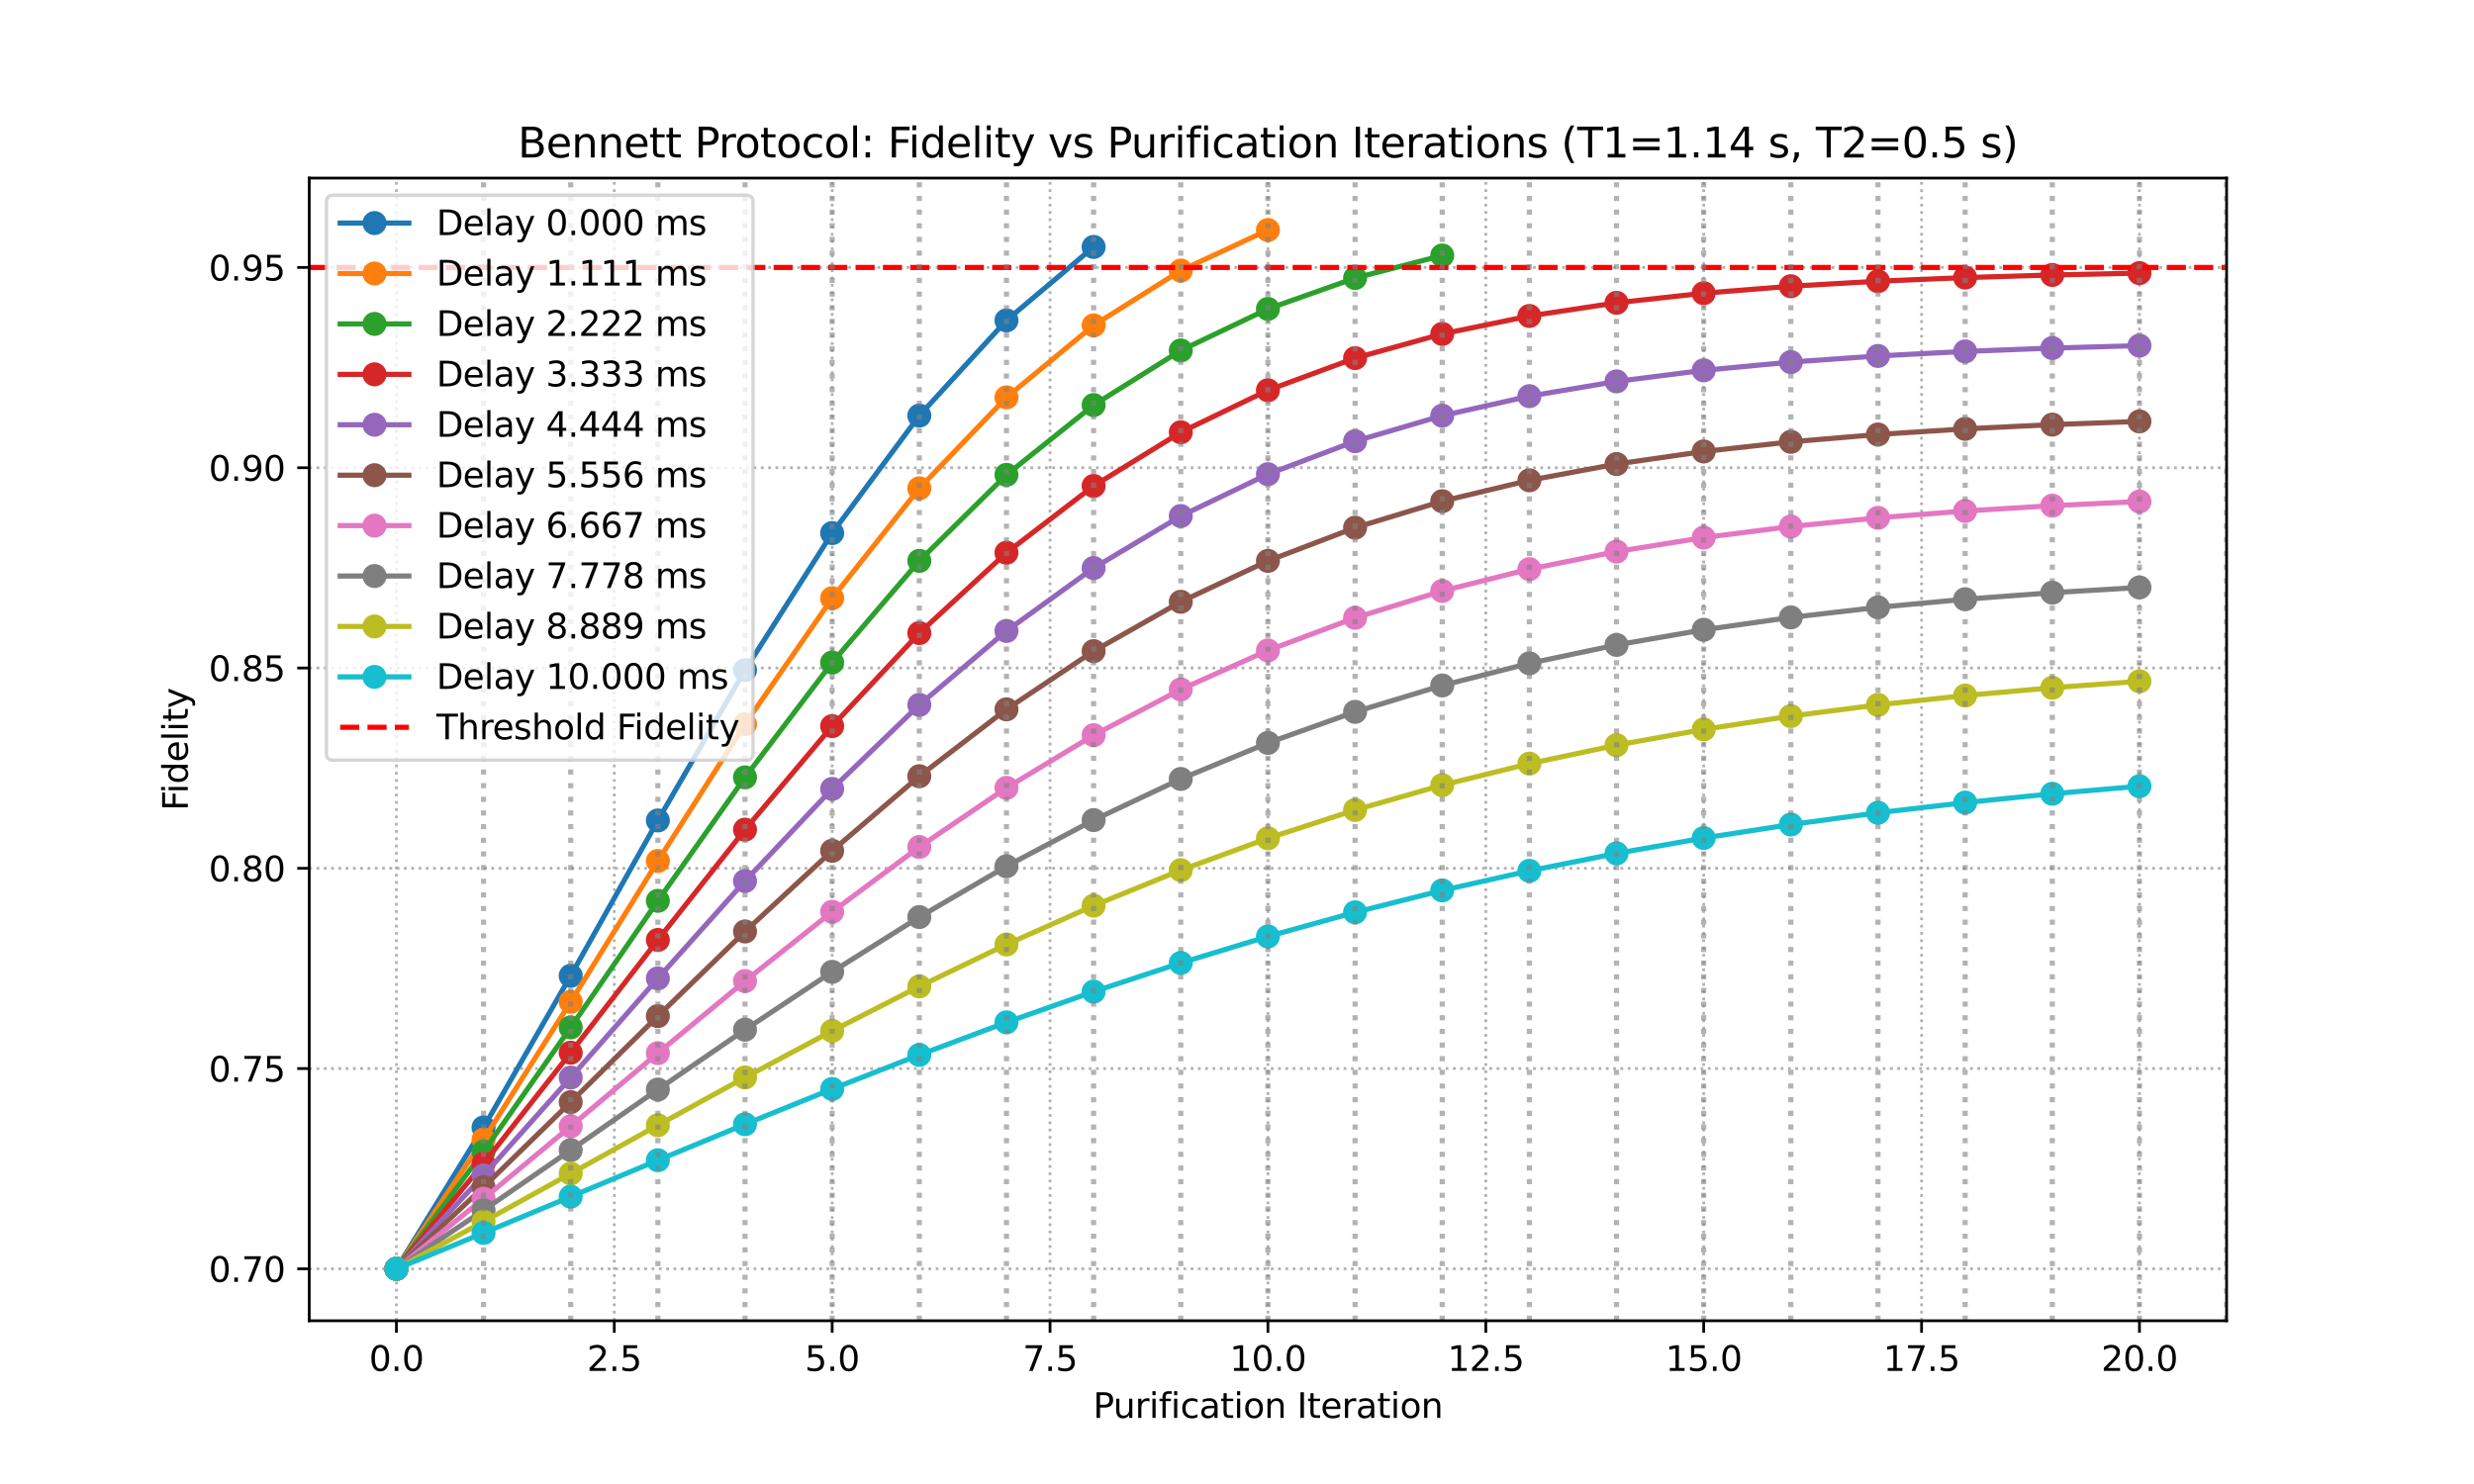 <?xml version="1.0" encoding="utf-8" standalone="no"?>
<!DOCTYPE svg PUBLIC "-//W3C//DTD SVG 1.1//EN"
  "http://www.w3.org/Graphics/SVG/1.1/DTD/svg11.dtd">
<svg xmlns:xlink="http://www.w3.org/1999/xlink" width="720pt" height="432pt" viewBox="0 0 720 432" xmlns="http://www.w3.org/2000/svg" version="1.1">
 <defs>
  <style type="text/css">*{stroke-linejoin: round; stroke-linecap: butt}</style>
 </defs>
 <g id="figure_1">
  <g id="patch_1">
   <path d="M 0 432 
L 720 432 
L 720 0 
L 0 0 
z
" style="fill: #ffffff"/>
  </g>
  <g id="axes_1">
   <g id="patch_2">
    <path d="M 90 384.48 
L 648 384.48 
L 648 51.84 
L 90 51.84 
z
" style="fill: #ffffff"/>
   </g>
   <g id="matplotlib.axis_1">
    <g id="xtick_1">
     <g id="line2d_1">
      <path d="M 115.364 384.48 
L 115.364 51.84 
" clip-path="url(#p0d6124804c)" style="fill: none; stroke-dasharray: 0.8,1.32; stroke-dashoffset: 0; stroke: #b0b0b0; stroke-width: 0.8"/>
     </g>
     <g id="line2d_2">
      <defs>
       <path id="m38a3d64ae6" d="M 0 0 
L 0 3.5 
" style="stroke: #000000; stroke-width: 0.8"/>
      </defs>
      <g>
       <use xlink:href="#m38a3d64ae6" x="115.364" y="384.48" style="stroke: #000000; stroke-width: 0.8"/>
      </g>
     </g>
     <g id="text_1">
      <!-- 0.0 -->
      <g transform="translate(107.412 399.078) scale(0.1 -0.1)">
       <defs>
        <path id="DejaVuSans-30" d="M 2034 4250 
Q 1547 4250 1301 3770 
Q 1056 3291 1056 2328 
Q 1056 1369 1301 889 
Q 1547 409 2034 409 
Q 2525 409 2770 889 
Q 3016 1369 3016 2328 
Q 3016 3291 2770 3770 
Q 2525 4250 2034 4250 
z
M 2034 4750 
Q 2819 4750 3233 4129 
Q 3647 3509 3647 2328 
Q 3647 1150 3233 529 
Q 2819 -91 2034 -91 
Q 1250 -91 836 529 
Q 422 1150 422 2328 
Q 422 3509 836 4129 
Q 1250 4750 2034 4750 
z
" transform="scale(0.016)"/>
        <path id="DejaVuSans-2e" d="M 684 794 
L 1344 794 
L 1344 0 
L 684 0 
L 684 794 
z
" transform="scale(0.016)"/>
       </defs>
       <use xlink:href="#DejaVuSans-30"/>
       <use xlink:href="#DejaVuSans-2e" transform="translate(63.623 0)"/>
       <use xlink:href="#DejaVuSans-30" transform="translate(95.41 0)"/>
      </g>
     </g>
    </g>
    <g id="xtick_2">
     <g id="line2d_3">
      <path d="M 178.773 384.48 
L 178.773 51.84 
" clip-path="url(#p0d6124804c)" style="fill: none; stroke-dasharray: 0.8,1.32; stroke-dashoffset: 0; stroke: #b0b0b0; stroke-width: 0.8"/>
     </g>
     <g id="line2d_4">
      <g>
       <use xlink:href="#m38a3d64ae6" x="178.773" y="384.48" style="stroke: #000000; stroke-width: 0.8"/>
      </g>
     </g>
     <g id="text_2">
      <!-- 2.5 -->
      <g transform="translate(170.821 399.078) scale(0.1 -0.1)">
       <defs>
        <path id="DejaVuSans-32" d="M 1228 531 
L 3431 531 
L 3431 0 
L 469 0 
L 469 531 
Q 828 903 1448 1529 
Q 2069 2156 2228 2338 
Q 2531 2678 2651 2914 
Q 2772 3150 2772 3378 
Q 2772 3750 2511 3984 
Q 2250 4219 1831 4219 
Q 1534 4219 1204 4116 
Q 875 4013 500 3803 
L 500 4441 
Q 881 4594 1212 4672 
Q 1544 4750 1819 4750 
Q 2544 4750 2975 4387 
Q 3406 4025 3406 3419 
Q 3406 3131 3298 2873 
Q 3191 2616 2906 2266 
Q 2828 2175 2409 1742 
Q 1991 1309 1228 531 
z
" transform="scale(0.016)"/>
        <path id="DejaVuSans-35" d="M 691 4666 
L 3169 4666 
L 3169 4134 
L 1269 4134 
L 1269 2991 
Q 1406 3038 1543 3061 
Q 1681 3084 1819 3084 
Q 2600 3084 3056 2656 
Q 3513 2228 3513 1497 
Q 3513 744 3044 326 
Q 2575 -91 1722 -91 
Q 1428 -91 1123 -41 
Q 819 9 494 109 
L 494 744 
Q 775 591 1075 516 
Q 1375 441 1709 441 
Q 2250 441 2565 725 
Q 2881 1009 2881 1497 
Q 2881 1984 2565 2268 
Q 2250 2553 1709 2553 
Q 1456 2553 1204 2497 
Q 953 2441 691 2322 
L 691 4666 
z
" transform="scale(0.016)"/>
       </defs>
       <use xlink:href="#DejaVuSans-32"/>
       <use xlink:href="#DejaVuSans-2e" transform="translate(63.623 0)"/>
       <use xlink:href="#DejaVuSans-35" transform="translate(95.41 0)"/>
      </g>
     </g>
    </g>
    <g id="xtick_3">
     <g id="line2d_5">
      <path d="M 242.182 384.48 
L 242.182 51.84 
" clip-path="url(#p0d6124804c)" style="fill: none; stroke-dasharray: 0.8,1.32; stroke-dashoffset: 0; stroke: #b0b0b0; stroke-width: 0.8"/>
     </g>
     <g id="line2d_6">
      <g>
       <use xlink:href="#m38a3d64ae6" x="242.182" y="384.48" style="stroke: #000000; stroke-width: 0.8"/>
      </g>
     </g>
     <g id="text_3">
      <!-- 5.0 -->
      <g transform="translate(234.23 399.078) scale(0.1 -0.1)">
       <use xlink:href="#DejaVuSans-35"/>
       <use xlink:href="#DejaVuSans-2e" transform="translate(63.623 0)"/>
       <use xlink:href="#DejaVuSans-30" transform="translate(95.41 0)"/>
      </g>
     </g>
    </g>
    <g id="xtick_4">
     <g id="line2d_7">
      <path d="M 305.591 384.48 
L 305.591 51.84 
" clip-path="url(#p0d6124804c)" style="fill: none; stroke-dasharray: 0.8,1.32; stroke-dashoffset: 0; stroke: #b0b0b0; stroke-width: 0.8"/>
     </g>
     <g id="line2d_8">
      <g>
       <use xlink:href="#m38a3d64ae6" x="305.591" y="384.48" style="stroke: #000000; stroke-width: 0.8"/>
      </g>
     </g>
     <g id="text_4">
      <!-- 7.5 -->
      <g transform="translate(297.639 399.078) scale(0.1 -0.1)">
       <defs>
        <path id="DejaVuSans-37" d="M 525 4666 
L 3525 4666 
L 3525 4397 
L 1831 0 
L 1172 0 
L 2766 4134 
L 525 4134 
L 525 4666 
z
" transform="scale(0.016)"/>
       </defs>
       <use xlink:href="#DejaVuSans-37"/>
       <use xlink:href="#DejaVuSans-2e" transform="translate(63.623 0)"/>
       <use xlink:href="#DejaVuSans-35" transform="translate(95.41 0)"/>
      </g>
     </g>
    </g>
    <g id="xtick_5">
     <g id="line2d_9">
      <path d="M 369 384.48 
L 369 51.84 
" clip-path="url(#p0d6124804c)" style="fill: none; stroke-dasharray: 0.8,1.32; stroke-dashoffset: 0; stroke: #b0b0b0; stroke-width: 0.8"/>
     </g>
     <g id="line2d_10">
      <g>
       <use xlink:href="#m38a3d64ae6" x="369" y="384.48" style="stroke: #000000; stroke-width: 0.8"/>
      </g>
     </g>
     <g id="text_5">
      <!-- 10.0 -->
      <g transform="translate(357.867 399.078) scale(0.1 -0.1)">
       <defs>
        <path id="DejaVuSans-31" d="M 794 531 
L 1825 531 
L 1825 4091 
L 703 3866 
L 703 4441 
L 1819 4666 
L 2450 4666 
L 2450 531 
L 3481 531 
L 3481 0 
L 794 0 
L 794 531 
z
" transform="scale(0.016)"/>
       </defs>
       <use xlink:href="#DejaVuSans-31"/>
       <use xlink:href="#DejaVuSans-30" transform="translate(63.623 0)"/>
       <use xlink:href="#DejaVuSans-2e" transform="translate(127.246 0)"/>
       <use xlink:href="#DejaVuSans-30" transform="translate(159.033 0)"/>
      </g>
     </g>
    </g>
    <g id="xtick_6">
     <g id="line2d_11">
      <path d="M 432.409 384.48 
L 432.409 51.84 
" clip-path="url(#p0d6124804c)" style="fill: none; stroke-dasharray: 0.8,1.32; stroke-dashoffset: 0; stroke: #b0b0b0; stroke-width: 0.8"/>
     </g>
     <g id="line2d_12">
      <g>
       <use xlink:href="#m38a3d64ae6" x="432.409" y="384.48" style="stroke: #000000; stroke-width: 0.8"/>
      </g>
     </g>
     <g id="text_6">
      <!-- 12.5 -->
      <g transform="translate(421.276 399.078) scale(0.1 -0.1)">
       <use xlink:href="#DejaVuSans-31"/>
       <use xlink:href="#DejaVuSans-32" transform="translate(63.623 0)"/>
       <use xlink:href="#DejaVuSans-2e" transform="translate(127.246 0)"/>
       <use xlink:href="#DejaVuSans-35" transform="translate(159.033 0)"/>
      </g>
     </g>
    </g>
    <g id="xtick_7">
     <g id="line2d_13">
      <path d="M 495.818 384.48 
L 495.818 51.84 
" clip-path="url(#p0d6124804c)" style="fill: none; stroke-dasharray: 0.8,1.32; stroke-dashoffset: 0; stroke: #b0b0b0; stroke-width: 0.8"/>
     </g>
     <g id="line2d_14">
      <g>
       <use xlink:href="#m38a3d64ae6" x="495.818" y="384.48" style="stroke: #000000; stroke-width: 0.8"/>
      </g>
     </g>
     <g id="text_7">
      <!-- 15.0 -->
      <g transform="translate(484.685 399.078) scale(0.1 -0.1)">
       <use xlink:href="#DejaVuSans-31"/>
       <use xlink:href="#DejaVuSans-35" transform="translate(63.623 0)"/>
       <use xlink:href="#DejaVuSans-2e" transform="translate(127.246 0)"/>
       <use xlink:href="#DejaVuSans-30" transform="translate(159.033 0)"/>
      </g>
     </g>
    </g>
    <g id="xtick_8">
     <g id="line2d_15">
      <path d="M 559.227 384.48 
L 559.227 51.84 
" clip-path="url(#p0d6124804c)" style="fill: none; stroke-dasharray: 0.8,1.32; stroke-dashoffset: 0; stroke: #b0b0b0; stroke-width: 0.8"/>
     </g>
     <g id="line2d_16">
      <g>
       <use xlink:href="#m38a3d64ae6" x="559.227" y="384.48" style="stroke: #000000; stroke-width: 0.8"/>
      </g>
     </g>
     <g id="text_8">
      <!-- 17.5 -->
      <g transform="translate(548.094 399.078) scale(0.1 -0.1)">
       <use xlink:href="#DejaVuSans-31"/>
       <use xlink:href="#DejaVuSans-37" transform="translate(63.623 0)"/>
       <use xlink:href="#DejaVuSans-2e" transform="translate(127.246 0)"/>
       <use xlink:href="#DejaVuSans-35" transform="translate(159.033 0)"/>
      </g>
     </g>
    </g>
    <g id="xtick_9">
     <g id="line2d_17">
      <path d="M 622.636 384.48 
L 622.636 51.84 
" clip-path="url(#p0d6124804c)" style="fill: none; stroke-dasharray: 0.8,1.32; stroke-dashoffset: 0; stroke: #b0b0b0; stroke-width: 0.8"/>
     </g>
     <g id="line2d_18">
      <g>
       <use xlink:href="#m38a3d64ae6" x="622.636" y="384.48" style="stroke: #000000; stroke-width: 0.8"/>
      </g>
     </g>
     <g id="text_9">
      <!-- 20.0 -->
      <g transform="translate(611.504 399.078) scale(0.1 -0.1)">
       <use xlink:href="#DejaVuSans-32"/>
       <use xlink:href="#DejaVuSans-30" transform="translate(63.623 0)"/>
       <use xlink:href="#DejaVuSans-2e" transform="translate(127.246 0)"/>
       <use xlink:href="#DejaVuSans-30" transform="translate(159.033 0)"/>
      </g>
     </g>
    </g>
    <g id="text_10">
     <!-- Purification Iteration -->
     <g transform="translate(318.122 412.757) scale(0.1 -0.1)">
      <defs>
       <path id="DejaVuSans-50" d="M 1259 4147 
L 1259 2394 
L 2053 2394 
Q 2494 2394 2734 2622 
Q 2975 2850 2975 3272 
Q 2975 3691 2734 3919 
Q 2494 4147 2053 4147 
L 1259 4147 
z
M 628 4666 
L 2053 4666 
Q 2838 4666 3239 4311 
Q 3641 3956 3641 3272 
Q 3641 2581 3239 2228 
Q 2838 1875 2053 1875 
L 1259 1875 
L 1259 0 
L 628 0 
L 628 4666 
z
" transform="scale(0.016)"/>
       <path id="DejaVuSans-75" d="M 544 1381 
L 544 3500 
L 1119 3500 
L 1119 1403 
Q 1119 906 1312 657 
Q 1506 409 1894 409 
Q 2359 409 2629 706 
Q 2900 1003 2900 1516 
L 2900 3500 
L 3475 3500 
L 3475 0 
L 2900 0 
L 2900 538 
Q 2691 219 2414 64 
Q 2138 -91 1772 -91 
Q 1169 -91 856 284 
Q 544 659 544 1381 
z
M 1991 3584 
L 1991 3584 
z
" transform="scale(0.016)"/>
       <path id="DejaVuSans-72" d="M 2631 2963 
Q 2534 3019 2420 3045 
Q 2306 3072 2169 3072 
Q 1681 3072 1420 2755 
Q 1159 2438 1159 1844 
L 1159 0 
L 581 0 
L 581 3500 
L 1159 3500 
L 1159 2956 
Q 1341 3275 1631 3429 
Q 1922 3584 2338 3584 
Q 2397 3584 2469 3576 
Q 2541 3569 2628 3553 
L 2631 2963 
z
" transform="scale(0.016)"/>
       <path id="DejaVuSans-69" d="M 603 3500 
L 1178 3500 
L 1178 0 
L 603 0 
L 603 3500 
z
M 603 4863 
L 1178 4863 
L 1178 4134 
L 603 4134 
L 603 4863 
z
" transform="scale(0.016)"/>
       <path id="DejaVuSans-66" d="M 2375 4863 
L 2375 4384 
L 1825 4384 
Q 1516 4384 1395 4259 
Q 1275 4134 1275 3809 
L 1275 3500 
L 2222 3500 
L 2222 3053 
L 1275 3053 
L 1275 0 
L 697 0 
L 697 3053 
L 147 3053 
L 147 3500 
L 697 3500 
L 697 3744 
Q 697 4328 969 4595 
Q 1241 4863 1831 4863 
L 2375 4863 
z
" transform="scale(0.016)"/>
       <path id="DejaVuSans-63" d="M 3122 3366 
L 3122 2828 
Q 2878 2963 2633 3030 
Q 2388 3097 2138 3097 
Q 1578 3097 1268 2742 
Q 959 2388 959 1747 
Q 959 1106 1268 751 
Q 1578 397 2138 397 
Q 2388 397 2633 464 
Q 2878 531 3122 666 
L 3122 134 
Q 2881 22 2623 -34 
Q 2366 -91 2075 -91 
Q 1284 -91 818 406 
Q 353 903 353 1747 
Q 353 2603 823 3093 
Q 1294 3584 2113 3584 
Q 2378 3584 2631 3529 
Q 2884 3475 3122 3366 
z
" transform="scale(0.016)"/>
       <path id="DejaVuSans-61" d="M 2194 1759 
Q 1497 1759 1228 1600 
Q 959 1441 959 1056 
Q 959 750 1161 570 
Q 1363 391 1709 391 
Q 2188 391 2477 730 
Q 2766 1069 2766 1631 
L 2766 1759 
L 2194 1759 
z
M 3341 1997 
L 3341 0 
L 2766 0 
L 2766 531 
Q 2569 213 2275 61 
Q 1981 -91 1556 -91 
Q 1019 -91 701 211 
Q 384 513 384 1019 
Q 384 1609 779 1909 
Q 1175 2209 1959 2209 
L 2766 2209 
L 2766 2266 
Q 2766 2663 2505 2880 
Q 2244 3097 1772 3097 
Q 1472 3097 1187 3025 
Q 903 2953 641 2809 
L 641 3341 
Q 956 3463 1253 3523 
Q 1550 3584 1831 3584 
Q 2591 3584 2966 3190 
Q 3341 2797 3341 1997 
z
" transform="scale(0.016)"/>
       <path id="DejaVuSans-74" d="M 1172 4494 
L 1172 3500 
L 2356 3500 
L 2356 3053 
L 1172 3053 
L 1172 1153 
Q 1172 725 1289 603 
Q 1406 481 1766 481 
L 2356 481 
L 2356 0 
L 1766 0 
Q 1100 0 847 248 
Q 594 497 594 1153 
L 594 3053 
L 172 3053 
L 172 3500 
L 594 3500 
L 594 4494 
L 1172 4494 
z
" transform="scale(0.016)"/>
       <path id="DejaVuSans-6f" d="M 1959 3097 
Q 1497 3097 1228 2736 
Q 959 2375 959 1747 
Q 959 1119 1226 758 
Q 1494 397 1959 397 
Q 2419 397 2687 759 
Q 2956 1122 2956 1747 
Q 2956 2369 2687 2733 
Q 2419 3097 1959 3097 
z
M 1959 3584 
Q 2709 3584 3137 3096 
Q 3566 2609 3566 1747 
Q 3566 888 3137 398 
Q 2709 -91 1959 -91 
Q 1206 -91 779 398 
Q 353 888 353 1747 
Q 353 2609 779 3096 
Q 1206 3584 1959 3584 
z
" transform="scale(0.016)"/>
       <path id="DejaVuSans-6e" d="M 3513 2113 
L 3513 0 
L 2938 0 
L 2938 2094 
Q 2938 2591 2744 2837 
Q 2550 3084 2163 3084 
Q 1697 3084 1428 2787 
Q 1159 2491 1159 1978 
L 1159 0 
L 581 0 
L 581 3500 
L 1159 3500 
L 1159 2956 
Q 1366 3272 1645 3428 
Q 1925 3584 2291 3584 
Q 2894 3584 3203 3211 
Q 3513 2838 3513 2113 
z
" transform="scale(0.016)"/>
       <path id="DejaVuSans-20" transform="scale(0.016)"/>
       <path id="DejaVuSans-49" d="M 628 4666 
L 1259 4666 
L 1259 0 
L 628 0 
L 628 4666 
z
" transform="scale(0.016)"/>
       <path id="DejaVuSans-65" d="M 3597 1894 
L 3597 1613 
L 953 1613 
Q 991 1019 1311 708 
Q 1631 397 2203 397 
Q 2534 397 2845 478 
Q 3156 559 3463 722 
L 3463 178 
Q 3153 47 2828 -22 
Q 2503 -91 2169 -91 
Q 1331 -91 842 396 
Q 353 884 353 1716 
Q 353 2575 817 3079 
Q 1281 3584 2069 3584 
Q 2775 3584 3186 3129 
Q 3597 2675 3597 1894 
z
M 3022 2063 
Q 3016 2534 2758 2815 
Q 2500 3097 2075 3097 
Q 1594 3097 1305 2825 
Q 1016 2553 972 2059 
L 3022 2063 
z
" transform="scale(0.016)"/>
      </defs>
      <use xlink:href="#DejaVuSans-50"/>
      <use xlink:href="#DejaVuSans-75" transform="translate(58.553 0)"/>
      <use xlink:href="#DejaVuSans-72" transform="translate(121.932 0)"/>
      <use xlink:href="#DejaVuSans-69" transform="translate(163.045 0)"/>
      <use xlink:href="#DejaVuSans-66" transform="translate(190.828 0)"/>
      <use xlink:href="#DejaVuSans-69" transform="translate(226.033 0)"/>
      <use xlink:href="#DejaVuSans-63" transform="translate(253.816 0)"/>
      <use xlink:href="#DejaVuSans-61" transform="translate(308.797 0)"/>
      <use xlink:href="#DejaVuSans-74" transform="translate(370.076 0)"/>
      <use xlink:href="#DejaVuSans-69" transform="translate(409.285 0)"/>
      <use xlink:href="#DejaVuSans-6f" transform="translate(437.068 0)"/>
      <use xlink:href="#DejaVuSans-6e" transform="translate(498.25 0)"/>
      <use xlink:href="#DejaVuSans-20" transform="translate(561.629 0)"/>
      <use xlink:href="#DejaVuSans-49" transform="translate(593.416 0)"/>
      <use xlink:href="#DejaVuSans-74" transform="translate(622.908 0)"/>
      <use xlink:href="#DejaVuSans-65" transform="translate(662.117 0)"/>
      <use xlink:href="#DejaVuSans-72" transform="translate(723.641 0)"/>
      <use xlink:href="#DejaVuSans-61" transform="translate(764.754 0)"/>
      <use xlink:href="#DejaVuSans-74" transform="translate(826.033 0)"/>
      <use xlink:href="#DejaVuSans-69" transform="translate(865.242 0)"/>
      <use xlink:href="#DejaVuSans-6f" transform="translate(893.025 0)"/>
      <use xlink:href="#DejaVuSans-6e" transform="translate(954.207 0)"/>
     </g>
    </g>
   </g>
   <g id="matplotlib.axis_2">
    <g id="ytick_1">
     <g id="line2d_19">
      <path d="M 90 369.36 
L 648 369.36 
" clip-path="url(#p0d6124804c)" style="fill: none; stroke-dasharray: 0.8,1.32; stroke-dashoffset: 0; stroke: #b0b0b0; stroke-width: 0.8"/>
     </g>
     <g id="line2d_20">
      <defs>
       <path id="m612ddf713c" d="M 0 0 
L -3.5 0 
" style="stroke: #000000; stroke-width: 0.8"/>
      </defs>
      <g>
       <use xlink:href="#m612ddf713c" x="90" y="369.36" style="stroke: #000000; stroke-width: 0.8"/>
      </g>
     </g>
     <g id="text_11">
      <!-- 0.70 -->
      <g transform="translate(60.734 373.159) scale(0.1 -0.1)">
       <use xlink:href="#DejaVuSans-30"/>
       <use xlink:href="#DejaVuSans-2e" transform="translate(63.623 0)"/>
       <use xlink:href="#DejaVuSans-37" transform="translate(95.41 0)"/>
       <use xlink:href="#DejaVuSans-30" transform="translate(159.033 0)"/>
      </g>
     </g>
    </g>
    <g id="ytick_2">
     <g id="line2d_21">
      <path d="M 90 311.059 
L 648 311.059 
" clip-path="url(#p0d6124804c)" style="fill: none; stroke-dasharray: 0.8,1.32; stroke-dashoffset: 0; stroke: #b0b0b0; stroke-width: 0.8"/>
     </g>
     <g id="line2d_22">
      <g>
       <use xlink:href="#m612ddf713c" x="90" y="311.059" style="stroke: #000000; stroke-width: 0.8"/>
      </g>
     </g>
     <g id="text_12">
      <!-- 0.75 -->
      <g transform="translate(60.734 314.858) scale(0.1 -0.1)">
       <use xlink:href="#DejaVuSans-30"/>
       <use xlink:href="#DejaVuSans-2e" transform="translate(63.623 0)"/>
       <use xlink:href="#DejaVuSans-37" transform="translate(95.41 0)"/>
       <use xlink:href="#DejaVuSans-35" transform="translate(159.033 0)"/>
      </g>
     </g>
    </g>
    <g id="ytick_3">
     <g id="line2d_23">
      <path d="M 90 252.759 
L 648 252.759 
" clip-path="url(#p0d6124804c)" style="fill: none; stroke-dasharray: 0.8,1.32; stroke-dashoffset: 0; stroke: #b0b0b0; stroke-width: 0.8"/>
     </g>
     <g id="line2d_24">
      <g>
       <use xlink:href="#m612ddf713c" x="90" y="252.759" style="stroke: #000000; stroke-width: 0.8"/>
      </g>
     </g>
     <g id="text_13">
      <!-- 0.80 -->
      <g transform="translate(60.734 256.558) scale(0.1 -0.1)">
       <defs>
        <path id="DejaVuSans-38" d="M 2034 2216 
Q 1584 2216 1326 1975 
Q 1069 1734 1069 1313 
Q 1069 891 1326 650 
Q 1584 409 2034 409 
Q 2484 409 2743 651 
Q 3003 894 3003 1313 
Q 3003 1734 2745 1975 
Q 2488 2216 2034 2216 
z
M 1403 2484 
Q 997 2584 770 2862 
Q 544 3141 544 3541 
Q 544 4100 942 4425 
Q 1341 4750 2034 4750 
Q 2731 4750 3128 4425 
Q 3525 4100 3525 3541 
Q 3525 3141 3298 2862 
Q 3072 2584 2669 2484 
Q 3125 2378 3379 2068 
Q 3634 1759 3634 1313 
Q 3634 634 3220 271 
Q 2806 -91 2034 -91 
Q 1263 -91 848 271 
Q 434 634 434 1313 
Q 434 1759 690 2068 
Q 947 2378 1403 2484 
z
M 1172 3481 
Q 1172 3119 1398 2916 
Q 1625 2713 2034 2713 
Q 2441 2713 2670 2916 
Q 2900 3119 2900 3481 
Q 2900 3844 2670 4047 
Q 2441 4250 2034 4250 
Q 1625 4250 1398 4047 
Q 1172 3844 1172 3481 
z
" transform="scale(0.016)"/>
       </defs>
       <use xlink:href="#DejaVuSans-30"/>
       <use xlink:href="#DejaVuSans-2e" transform="translate(63.623 0)"/>
       <use xlink:href="#DejaVuSans-38" transform="translate(95.41 0)"/>
       <use xlink:href="#DejaVuSans-30" transform="translate(159.033 0)"/>
      </g>
     </g>
    </g>
    <g id="ytick_4">
     <g id="line2d_25">
      <path d="M 90 194.458 
L 648 194.458 
" clip-path="url(#p0d6124804c)" style="fill: none; stroke-dasharray: 0.8,1.32; stroke-dashoffset: 0; stroke: #b0b0b0; stroke-width: 0.8"/>
     </g>
     <g id="line2d_26">
      <g>
       <use xlink:href="#m612ddf713c" x="90" y="194.458" style="stroke: #000000; stroke-width: 0.8"/>
      </g>
     </g>
     <g id="text_14">
      <!-- 0.85 -->
      <g transform="translate(60.734 198.257) scale(0.1 -0.1)">
       <use xlink:href="#DejaVuSans-30"/>
       <use xlink:href="#DejaVuSans-2e" transform="translate(63.623 0)"/>
       <use xlink:href="#DejaVuSans-38" transform="translate(95.41 0)"/>
       <use xlink:href="#DejaVuSans-35" transform="translate(159.033 0)"/>
      </g>
     </g>
    </g>
    <g id="ytick_5">
     <g id="line2d_27">
      <path d="M 90 136.157 
L 648 136.157 
" clip-path="url(#p0d6124804c)" style="fill: none; stroke-dasharray: 0.8,1.32; stroke-dashoffset: 0; stroke: #b0b0b0; stroke-width: 0.8"/>
     </g>
     <g id="line2d_28">
      <g>
       <use xlink:href="#m612ddf713c" x="90" y="136.157" style="stroke: #000000; stroke-width: 0.8"/>
      </g>
     </g>
     <g id="text_15">
      <!-- 0.90 -->
      <g transform="translate(60.734 139.956) scale(0.1 -0.1)">
       <defs>
        <path id="DejaVuSans-39" d="M 703 97 
L 703 672 
Q 941 559 1184 500 
Q 1428 441 1663 441 
Q 2288 441 2617 861 
Q 2947 1281 2994 2138 
Q 2813 1869 2534 1725 
Q 2256 1581 1919 1581 
Q 1219 1581 811 2004 
Q 403 2428 403 3163 
Q 403 3881 828 4315 
Q 1253 4750 1959 4750 
Q 2769 4750 3195 4129 
Q 3622 3509 3622 2328 
Q 3622 1225 3098 567 
Q 2575 -91 1691 -91 
Q 1453 -91 1209 -44 
Q 966 3 703 97 
z
M 1959 2075 
Q 2384 2075 2632 2365 
Q 2881 2656 2881 3163 
Q 2881 3666 2632 3958 
Q 2384 4250 1959 4250 
Q 1534 4250 1286 3958 
Q 1038 3666 1038 3163 
Q 1038 2656 1286 2365 
Q 1534 2075 1959 2075 
z
" transform="scale(0.016)"/>
       </defs>
       <use xlink:href="#DejaVuSans-30"/>
       <use xlink:href="#DejaVuSans-2e" transform="translate(63.623 0)"/>
       <use xlink:href="#DejaVuSans-39" transform="translate(95.41 0)"/>
       <use xlink:href="#DejaVuSans-30" transform="translate(159.033 0)"/>
      </g>
     </g>
    </g>
    <g id="ytick_6">
     <g id="line2d_29">
      <path d="M 90 77.856 
L 648 77.856 
" clip-path="url(#p0d6124804c)" style="fill: none; stroke-dasharray: 0.8,1.32; stroke-dashoffset: 0; stroke: #b0b0b0; stroke-width: 0.8"/>
     </g>
     <g id="line2d_30">
      <g>
       <use xlink:href="#m612ddf713c" x="90" y="77.856" style="stroke: #000000; stroke-width: 0.8"/>
      </g>
     </g>
     <g id="text_16">
      <!-- 0.95 -->
      <g transform="translate(60.734 81.656) scale(0.1 -0.1)">
       <use xlink:href="#DejaVuSans-30"/>
       <use xlink:href="#DejaVuSans-2e" transform="translate(63.623 0)"/>
       <use xlink:href="#DejaVuSans-39" transform="translate(95.41 0)"/>
       <use xlink:href="#DejaVuSans-35" transform="translate(159.033 0)"/>
      </g>
     </g>
    </g>
    <g id="text_17">
     <!-- Fidelity -->
     <g transform="translate(54.655 236.011) rotate(-90) scale(0.1 -0.1)">
      <defs>
       <path id="DejaVuSans-46" d="M 628 4666 
L 3309 4666 
L 3309 4134 
L 1259 4134 
L 1259 2759 
L 3109 2759 
L 3109 2228 
L 1259 2228 
L 1259 0 
L 628 0 
L 628 4666 
z
" transform="scale(0.016)"/>
       <path id="DejaVuSans-64" d="M 2906 2969 
L 2906 4863 
L 3481 4863 
L 3481 0 
L 2906 0 
L 2906 525 
Q 2725 213 2448 61 
Q 2172 -91 1784 -91 
Q 1150 -91 751 415 
Q 353 922 353 1747 
Q 353 2572 751 3078 
Q 1150 3584 1784 3584 
Q 2172 3584 2448 3432 
Q 2725 3281 2906 2969 
z
M 947 1747 
Q 947 1113 1208 752 
Q 1469 391 1925 391 
Q 2381 391 2643 752 
Q 2906 1113 2906 1747 
Q 2906 2381 2643 2742 
Q 2381 3103 1925 3103 
Q 1469 3103 1208 2742 
Q 947 2381 947 1747 
z
" transform="scale(0.016)"/>
       <path id="DejaVuSans-6c" d="M 603 4863 
L 1178 4863 
L 1178 0 
L 603 0 
L 603 4863 
z
" transform="scale(0.016)"/>
       <path id="DejaVuSans-79" d="M 2059 -325 
Q 1816 -950 1584 -1140 
Q 1353 -1331 966 -1331 
L 506 -1331 
L 506 -850 
L 844 -850 
Q 1081 -850 1212 -737 
Q 1344 -625 1503 -206 
L 1606 56 
L 191 3500 
L 800 3500 
L 1894 763 
L 2988 3500 
L 3597 3500 
L 2059 -325 
z
" transform="scale(0.016)"/>
      </defs>
      <use xlink:href="#DejaVuSans-46"/>
      <use xlink:href="#DejaVuSans-69" transform="translate(50.27 0)"/>
      <use xlink:href="#DejaVuSans-64" transform="translate(78.053 0)"/>
      <use xlink:href="#DejaVuSans-65" transform="translate(141.529 0)"/>
      <use xlink:href="#DejaVuSans-6c" transform="translate(203.053 0)"/>
      <use xlink:href="#DejaVuSans-69" transform="translate(230.836 0)"/>
      <use xlink:href="#DejaVuSans-74" transform="translate(258.619 0)"/>
      <use xlink:href="#DejaVuSans-79" transform="translate(297.828 0)"/>
     </g>
    </g>
   </g>
   <g id="line2d_31">
    <path d="M 115.364 369.36 
L 140.727 328.207 
L 166.091 284.042 
L 191.455 238.839 
L 216.818 195.073 
L 242.182 155.186 
L 267.545 120.981 
L 292.909 93.265 
L 318.273 71.884 
" clip-path="url(#p0d6124804c)" style="fill: none; stroke: #1f77b4; stroke-width: 1.5; stroke-linecap: square"/>
    <defs>
     <path id="mba2b698119" d="M 0 3 
C 0.796 3 1.559 2.684 2.121 2.121 
C 2.684 1.559 3 0.796 3 0 
C 3 -0.796 2.684 -1.559 2.121 -2.121 
C 1.559 -2.684 0.796 -3 0 -3 
C -0.796 -3 -1.559 -2.684 -2.121 -2.121 
C -2.684 -1.559 -3 -0.796 -3 0 
C -3 0.796 -2.684 1.559 -2.121 2.121 
C -1.559 2.684 -0.796 3 0 3 
z
" style="stroke: #1f77b4"/>
    </defs>
    <g clip-path="url(#p0d6124804c)">
     <use xlink:href="#mba2b698119" x="115.364" y="369.36" style="fill: #1f77b4; stroke: #1f77b4"/>
     <use xlink:href="#mba2b698119" x="140.727" y="328.207" style="fill: #1f77b4; stroke: #1f77b4"/>
     <use xlink:href="#mba2b698119" x="166.091" y="284.042" style="fill: #1f77b4; stroke: #1f77b4"/>
     <use xlink:href="#mba2b698119" x="191.455" y="238.839" style="fill: #1f77b4; stroke: #1f77b4"/>
     <use xlink:href="#mba2b698119" x="216.818" y="195.073" style="fill: #1f77b4; stroke: #1f77b4"/>
     <use xlink:href="#mba2b698119" x="242.182" y="155.186" style="fill: #1f77b4; stroke: #1f77b4"/>
     <use xlink:href="#mba2b698119" x="267.545" y="120.981" style="fill: #1f77b4; stroke: #1f77b4"/>
     <use xlink:href="#mba2b698119" x="292.909" y="93.265" style="fill: #1f77b4; stroke: #1f77b4"/>
     <use xlink:href="#mba2b698119" x="318.273" y="71.884" style="fill: #1f77b4; stroke: #1f77b4"/>
    </g>
   </g>
   <g id="line2d_32">
    <path d="M 115.364 369.36 
L 140.727 331.737 
L 166.091 291.62 
L 191.455 250.641 
L 216.818 210.812 
L 242.182 174.136 
L 267.545 142.156 
L 292.909 115.674 
L 318.273 94.72 
L 343.636 78.759 
L 369 66.96 
" clip-path="url(#p0d6124804c)" style="fill: none; stroke: #ff7f0e; stroke-width: 1.5; stroke-linecap: square"/>
    <defs>
     <path id="m274e124462" d="M 0 3 
C 0.796 3 1.559 2.684 2.121 2.121 
C 2.684 1.559 3 0.796 3 0 
C 3 -0.796 2.684 -1.559 2.121 -2.121 
C 1.559 -2.684 0.796 -3 0 -3 
C -0.796 -3 -1.559 -2.684 -2.121 -2.121 
C -2.684 -1.559 -3 -0.796 -3 0 
C -3 0.796 -2.684 1.559 -2.121 2.121 
C -1.559 2.684 -0.796 3 0 3 
z
" style="stroke: #ff7f0e"/>
    </defs>
    <g clip-path="url(#p0d6124804c)">
     <use xlink:href="#m274e124462" x="115.364" y="369.36" style="fill: #ff7f0e; stroke: #ff7f0e"/>
     <use xlink:href="#m274e124462" x="140.727" y="331.737" style="fill: #ff7f0e; stroke: #ff7f0e"/>
     <use xlink:href="#m274e124462" x="166.091" y="291.62" style="fill: #ff7f0e; stroke: #ff7f0e"/>
     <use xlink:href="#m274e124462" x="191.455" y="250.641" style="fill: #ff7f0e; stroke: #ff7f0e"/>
     <use xlink:href="#m274e124462" x="216.818" y="210.812" style="fill: #ff7f0e; stroke: #ff7f0e"/>
     <use xlink:href="#m274e124462" x="242.182" y="174.136" style="fill: #ff7f0e; stroke: #ff7f0e"/>
     <use xlink:href="#m274e124462" x="267.545" y="142.156" style="fill: #ff7f0e; stroke: #ff7f0e"/>
     <use xlink:href="#m274e124462" x="292.909" y="115.674" style="fill: #ff7f0e; stroke: #ff7f0e"/>
     <use xlink:href="#m274e124462" x="318.273" y="94.72" style="fill: #ff7f0e; stroke: #ff7f0e"/>
     <use xlink:href="#m274e124462" x="343.636" y="78.759" style="fill: #ff7f0e; stroke: #ff7f0e"/>
     <use xlink:href="#m274e124462" x="369" y="66.96" style="fill: #ff7f0e; stroke: #ff7f0e"/>
    </g>
   </g>
   <g id="line2d_33">
    <path d="M 115.364 369.36 
L 140.727 335.238 
L 166.091 299.087 
L 191.455 262.235 
L 216.818 226.293 
L 242.182 192.872 
L 267.545 163.266 
L 292.909 138.228 
L 318.273 117.917 
L 343.636 102.018 
L 369 89.927 
L 394.364 80.94 
L 419.727 74.375 
" clip-path="url(#p0d6124804c)" style="fill: none; stroke: #2ca02c; stroke-width: 1.5; stroke-linecap: square"/>
    <defs>
     <path id="m137b06fd5f" d="M 0 3 
C 0.796 3 1.559 2.684 2.121 2.121 
C 2.684 1.559 3 0.796 3 0 
C 3 -0.796 2.684 -1.559 2.121 -2.121 
C 1.559 -2.684 0.796 -3 0 -3 
C -0.796 -3 -1.559 -2.684 -2.121 -2.121 
C -2.684 -1.559 -3 -0.796 -3 0 
C -3 0.796 -2.684 1.559 -2.121 2.121 
C -1.559 2.684 -0.796 3 0 3 
z
" style="stroke: #2ca02c"/>
    </defs>
    <g clip-path="url(#p0d6124804c)">
     <use xlink:href="#m137b06fd5f" x="115.364" y="369.36" style="fill: #2ca02c; stroke: #2ca02c"/>
     <use xlink:href="#m137b06fd5f" x="140.727" y="335.238" style="fill: #2ca02c; stroke: #2ca02c"/>
     <use xlink:href="#m137b06fd5f" x="166.091" y="299.087" style="fill: #2ca02c; stroke: #2ca02c"/>
     <use xlink:href="#m137b06fd5f" x="191.455" y="262.235" style="fill: #2ca02c; stroke: #2ca02c"/>
     <use xlink:href="#m137b06fd5f" x="216.818" y="226.293" style="fill: #2ca02c; stroke: #2ca02c"/>
     <use xlink:href="#m137b06fd5f" x="242.182" y="192.872" style="fill: #2ca02c; stroke: #2ca02c"/>
     <use xlink:href="#m137b06fd5f" x="267.545" y="163.266" style="fill: #2ca02c; stroke: #2ca02c"/>
     <use xlink:href="#m137b06fd5f" x="292.909" y="138.228" style="fill: #2ca02c; stroke: #2ca02c"/>
     <use xlink:href="#m137b06fd5f" x="318.273" y="117.917" style="fill: #2ca02c; stroke: #2ca02c"/>
     <use xlink:href="#m137b06fd5f" x="343.636" y="102.018" style="fill: #2ca02c; stroke: #2ca02c"/>
     <use xlink:href="#m137b06fd5f" x="369" y="89.927" style="fill: #2ca02c; stroke: #2ca02c"/>
     <use xlink:href="#m137b06fd5f" x="394.364" y="80.94" style="fill: #2ca02c; stroke: #2ca02c"/>
     <use xlink:href="#m137b06fd5f" x="419.727" y="74.375" style="fill: #2ca02c; stroke: #2ca02c"/>
    </g>
   </g>
   <g id="line2d_34">
    <path d="M 115.364 369.36 
L 140.727 338.708 
L 166.091 306.442 
L 191.455 273.624 
L 216.818 241.513 
L 242.182 211.382 
L 267.545 184.286 
L 292.909 160.901 
L 318.273 141.465 
L 343.636 125.834 
L 369 113.604 
L 394.364 104.245 
L 419.727 97.207 
L 445.091 91.985 
L 470.455 88.149 
L 495.818 85.352 
L 521.182 83.323 
L 546.545 81.858 
L 571.909 80.803 
L 597.273 80.044 
L 622.636 79.5 
" clip-path="url(#p0d6124804c)" style="fill: none; stroke: #d62728; stroke-width: 1.5; stroke-linecap: square"/>
    <defs>
     <path id="m60e73c1882" d="M 0 3 
C 0.796 3 1.559 2.684 2.121 2.121 
C 2.684 1.559 3 0.796 3 0 
C 3 -0.796 2.684 -1.559 2.121 -2.121 
C 1.559 -2.684 0.796 -3 0 -3 
C -0.796 -3 -1.559 -2.684 -2.121 -2.121 
C -2.684 -1.559 -3 -0.796 -3 0 
C -3 0.796 -2.684 1.559 -2.121 2.121 
C -1.559 2.684 -0.796 3 0 3 
z
" style="stroke: #d62728"/>
    </defs>
    <g clip-path="url(#p0d6124804c)">
     <use xlink:href="#m60e73c1882" x="115.364" y="369.36" style="fill: #d62728; stroke: #d62728"/>
     <use xlink:href="#m60e73c1882" x="140.727" y="338.708" style="fill: #d62728; stroke: #d62728"/>
     <use xlink:href="#m60e73c1882" x="166.091" y="306.442" style="fill: #d62728; stroke: #d62728"/>
     <use xlink:href="#m60e73c1882" x="191.455" y="273.624" style="fill: #d62728; stroke: #d62728"/>
     <use xlink:href="#m60e73c1882" x="216.818" y="241.513" style="fill: #d62728; stroke: #d62728"/>
     <use xlink:href="#m60e73c1882" x="242.182" y="211.382" style="fill: #d62728; stroke: #d62728"/>
     <use xlink:href="#m60e73c1882" x="267.545" y="184.286" style="fill: #d62728; stroke: #d62728"/>
     <use xlink:href="#m60e73c1882" x="292.909" y="160.901" style="fill: #d62728; stroke: #d62728"/>
     <use xlink:href="#m60e73c1882" x="318.273" y="141.465" style="fill: #d62728; stroke: #d62728"/>
     <use xlink:href="#m60e73c1882" x="343.636" y="125.834" style="fill: #d62728; stroke: #d62728"/>
     <use xlink:href="#m60e73c1882" x="369" y="113.604" style="fill: #d62728; stroke: #d62728"/>
     <use xlink:href="#m60e73c1882" x="394.364" y="104.245" style="fill: #d62728; stroke: #d62728"/>
     <use xlink:href="#m60e73c1882" x="419.727" y="97.207" style="fill: #d62728; stroke: #d62728"/>
     <use xlink:href="#m60e73c1882" x="445.091" y="91.985" style="fill: #d62728; stroke: #d62728"/>
     <use xlink:href="#m60e73c1882" x="470.455" y="88.149" style="fill: #d62728; stroke: #d62728"/>
     <use xlink:href="#m60e73c1882" x="495.818" y="85.352" style="fill: #d62728; stroke: #d62728"/>
     <use xlink:href="#m60e73c1882" x="521.182" y="83.323" style="fill: #d62728; stroke: #d62728"/>
     <use xlink:href="#m60e73c1882" x="546.545" y="81.858" style="fill: #d62728; stroke: #d62728"/>
     <use xlink:href="#m60e73c1882" x="571.909" y="80.803" style="fill: #d62728; stroke: #d62728"/>
     <use xlink:href="#m60e73c1882" x="597.273" y="80.044" style="fill: #d62728; stroke: #d62728"/>
     <use xlink:href="#m60e73c1882" x="622.636" y="79.5" style="fill: #d62728; stroke: #d62728"/>
    </g>
   </g>
   <g id="line2d_35">
    <path d="M 115.364 369.36 
L 140.727 342.149 
L 166.091 313.689 
L 191.455 284.808 
L 216.818 256.471 
L 242.182 229.653 
L 267.545 205.192 
L 292.909 183.667 
L 318.273 165.349 
L 343.636 150.219 
L 369 138.039 
L 394.364 128.44 
L 419.727 121.004 
L 445.091 115.322 
L 470.455 111.025 
L 495.818 107.802 
L 521.182 105.4 
L 546.545 103.617 
L 571.909 102.298 
L 597.273 101.325 
L 622.636 100.609 
" clip-path="url(#p0d6124804c)" style="fill: none; stroke: #9467bd; stroke-width: 1.5; stroke-linecap: square"/>
    <defs>
     <path id="m5698df83e1" d="M 0 3 
C 0.796 3 1.559 2.684 2.121 2.121 
C 2.684 1.559 3 0.796 3 0 
C 3 -0.796 2.684 -1.559 2.121 -2.121 
C 1.559 -2.684 0.796 -3 0 -3 
C -0.796 -3 -1.559 -2.684 -2.121 -2.121 
C -2.684 -1.559 -3 -0.796 -3 0 
C -3 0.796 -2.684 1.559 -2.121 2.121 
C -1.559 2.684 -0.796 3 0 3 
z
" style="stroke: #9467bd"/>
    </defs>
    <g clip-path="url(#p0d6124804c)">
     <use xlink:href="#m5698df83e1" x="115.364" y="369.36" style="fill: #9467bd; stroke: #9467bd"/>
     <use xlink:href="#m5698df83e1" x="140.727" y="342.149" style="fill: #9467bd; stroke: #9467bd"/>
     <use xlink:href="#m5698df83e1" x="166.091" y="313.689" style="fill: #9467bd; stroke: #9467bd"/>
     <use xlink:href="#m5698df83e1" x="191.455" y="284.808" style="fill: #9467bd; stroke: #9467bd"/>
     <use xlink:href="#m5698df83e1" x="216.818" y="256.471" style="fill: #9467bd; stroke: #9467bd"/>
     <use xlink:href="#m5698df83e1" x="242.182" y="229.653" style="fill: #9467bd; stroke: #9467bd"/>
     <use xlink:href="#m5698df83e1" x="267.545" y="205.192" style="fill: #9467bd; stroke: #9467bd"/>
     <use xlink:href="#m5698df83e1" x="292.909" y="183.667" style="fill: #9467bd; stroke: #9467bd"/>
     <use xlink:href="#m5698df83e1" x="318.273" y="165.349" style="fill: #9467bd; stroke: #9467bd"/>
     <use xlink:href="#m5698df83e1" x="343.636" y="150.219" style="fill: #9467bd; stroke: #9467bd"/>
     <use xlink:href="#m5698df83e1" x="369" y="138.039" style="fill: #9467bd; stroke: #9467bd"/>
     <use xlink:href="#m5698df83e1" x="394.364" y="128.44" style="fill: #9467bd; stroke: #9467bd"/>
     <use xlink:href="#m5698df83e1" x="419.727" y="121.004" style="fill: #9467bd; stroke: #9467bd"/>
     <use xlink:href="#m5698df83e1" x="445.091" y="115.322" style="fill: #9467bd; stroke: #9467bd"/>
     <use xlink:href="#m5698df83e1" x="470.455" y="111.025" style="fill: #9467bd; stroke: #9467bd"/>
     <use xlink:href="#m5698df83e1" x="495.818" y="107.802" style="fill: #9467bd; stroke: #9467bd"/>
     <use xlink:href="#m5698df83e1" x="521.182" y="105.4" style="fill: #9467bd; stroke: #9467bd"/>
     <use xlink:href="#m5698df83e1" x="546.545" y="103.617" style="fill: #9467bd; stroke: #9467bd"/>
     <use xlink:href="#m5698df83e1" x="571.909" y="102.298" style="fill: #9467bd; stroke: #9467bd"/>
     <use xlink:href="#m5698df83e1" x="597.273" y="101.325" style="fill: #9467bd; stroke: #9467bd"/>
     <use xlink:href="#m5698df83e1" x="622.636" y="100.609" style="fill: #9467bd; stroke: #9467bd"/>
    </g>
   </g>
   <g id="line2d_36">
    <path d="M 115.364 369.36 
L 140.727 345.561 
L 166.091 320.829 
L 191.455 295.791 
L 216.818 271.164 
L 242.182 247.673 
L 267.545 225.958 
L 292.909 206.492 
L 318.273 189.545 
L 343.636 175.176 
L 369 163.275 
L 394.364 153.613 
L 419.727 145.899 
L 445.091 139.821 
L 470.455 135.085 
L 495.818 131.427 
L 521.182 128.619 
L 546.545 126.475 
L 571.909 124.844 
L 597.273 123.608 
L 622.636 122.673 
" clip-path="url(#p0d6124804c)" style="fill: none; stroke: #8c564b; stroke-width: 1.5; stroke-linecap: square"/>
    <defs>
     <path id="m03a8271d5f" d="M 0 3 
C 0.796 3 1.559 2.684 2.121 2.121 
C 2.684 1.559 3 0.796 3 0 
C 3 -0.796 2.684 -1.559 2.121 -2.121 
C 1.559 -2.684 0.796 -3 0 -3 
C -0.796 -3 -1.559 -2.684 -2.121 -2.121 
C -2.684 -1.559 -3 -0.796 -3 0 
C -3 0.796 -2.684 1.559 -2.121 2.121 
C -1.559 2.684 -0.796 3 0 3 
z
" style="stroke: #8c564b"/>
    </defs>
    <g clip-path="url(#p0d6124804c)">
     <use xlink:href="#m03a8271d5f" x="115.364" y="369.36" style="fill: #8c564b; stroke: #8c564b"/>
     <use xlink:href="#m03a8271d5f" x="140.727" y="345.561" style="fill: #8c564b; stroke: #8c564b"/>
     <use xlink:href="#m03a8271d5f" x="166.091" y="320.829" style="fill: #8c564b; stroke: #8c564b"/>
     <use xlink:href="#m03a8271d5f" x="191.455" y="295.791" style="fill: #8c564b; stroke: #8c564b"/>
     <use xlink:href="#m03a8271d5f" x="216.818" y="271.164" style="fill: #8c564b; stroke: #8c564b"/>
     <use xlink:href="#m03a8271d5f" x="242.182" y="247.673" style="fill: #8c564b; stroke: #8c564b"/>
     <use xlink:href="#m03a8271d5f" x="267.545" y="225.958" style="fill: #8c564b; stroke: #8c564b"/>
     <use xlink:href="#m03a8271d5f" x="292.909" y="206.492" style="fill: #8c564b; stroke: #8c564b"/>
     <use xlink:href="#m03a8271d5f" x="318.273" y="189.545" style="fill: #8c564b; stroke: #8c564b"/>
     <use xlink:href="#m03a8271d5f" x="343.636" y="175.176" style="fill: #8c564b; stroke: #8c564b"/>
     <use xlink:href="#m03a8271d5f" x="369" y="163.275" style="fill: #8c564b; stroke: #8c564b"/>
     <use xlink:href="#m03a8271d5f" x="394.364" y="153.613" style="fill: #8c564b; stroke: #8c564b"/>
     <use xlink:href="#m03a8271d5f" x="419.727" y="145.899" style="fill: #8c564b; stroke: #8c564b"/>
     <use xlink:href="#m03a8271d5f" x="445.091" y="139.821" style="fill: #8c564b; stroke: #8c564b"/>
     <use xlink:href="#m03a8271d5f" x="470.455" y="135.085" style="fill: #8c564b; stroke: #8c564b"/>
     <use xlink:href="#m03a8271d5f" x="495.818" y="131.427" style="fill: #8c564b; stroke: #8c564b"/>
     <use xlink:href="#m03a8271d5f" x="521.182" y="128.619" style="fill: #8c564b; stroke: #8c564b"/>
     <use xlink:href="#m03a8271d5f" x="546.545" y="126.475" style="fill: #8c564b; stroke: #8c564b"/>
     <use xlink:href="#m03a8271d5f" x="571.909" y="124.844" style="fill: #8c564b; stroke: #8c564b"/>
     <use xlink:href="#m03a8271d5f" x="597.273" y="123.608" style="fill: #8c564b; stroke: #8c564b"/>
     <use xlink:href="#m03a8271d5f" x="622.636" y="122.673" style="fill: #8c564b; stroke: #8c564b"/>
    </g>
   </g>
   <g id="line2d_37">
    <path d="M 115.364 369.36 
L 140.727 348.944 
L 166.091 327.863 
L 191.455 306.575 
L 216.818 285.592 
L 242.182 265.43 
L 267.545 246.557 
L 292.909 229.341 
L 318.273 214.02 
L 343.636 200.695 
L 369 189.345 
L 394.364 179.85 
L 419.727 172.031 
L 445.091 165.676 
L 470.455 160.566 
L 495.818 156.494 
L 521.182 153.272 
L 546.545 150.736 
L 571.909 148.751 
L 597.273 147.201 
L 622.636 145.995 
" clip-path="url(#p0d6124804c)" style="fill: none; stroke: #e377c2; stroke-width: 1.5; stroke-linecap: square"/>
    <defs>
     <path id="m6f4eaed027" d="M 0 3 
C 0.796 3 1.559 2.684 2.121 2.121 
C 2.684 1.559 3 0.796 3 0 
C 3 -0.796 2.684 -1.559 2.121 -2.121 
C 1.559 -2.684 0.796 -3 0 -3 
C -0.796 -3 -1.559 -2.684 -2.121 -2.121 
C -2.684 -1.559 -3 -0.796 -3 0 
C -3 0.796 -2.684 1.559 -2.121 2.121 
C -1.559 2.684 -0.796 3 0 3 
z
" style="stroke: #e377c2"/>
    </defs>
    <g clip-path="url(#p0d6124804c)">
     <use xlink:href="#m6f4eaed027" x="115.364" y="369.36" style="fill: #e377c2; stroke: #e377c2"/>
     <use xlink:href="#m6f4eaed027" x="140.727" y="348.944" style="fill: #e377c2; stroke: #e377c2"/>
     <use xlink:href="#m6f4eaed027" x="166.091" y="327.863" style="fill: #e377c2; stroke: #e377c2"/>
     <use xlink:href="#m6f4eaed027" x="191.455" y="306.575" style="fill: #e377c2; stroke: #e377c2"/>
     <use xlink:href="#m6f4eaed027" x="216.818" y="285.592" style="fill: #e377c2; stroke: #e377c2"/>
     <use xlink:href="#m6f4eaed027" x="242.182" y="265.43" style="fill: #e377c2; stroke: #e377c2"/>
     <use xlink:href="#m6f4eaed027" x="267.545" y="246.557" style="fill: #e377c2; stroke: #e377c2"/>
     <use xlink:href="#m6f4eaed027" x="292.909" y="229.341" style="fill: #e377c2; stroke: #e377c2"/>
     <use xlink:href="#m6f4eaed027" x="318.273" y="214.02" style="fill: #e377c2; stroke: #e377c2"/>
     <use xlink:href="#m6f4eaed027" x="343.636" y="200.695" style="fill: #e377c2; stroke: #e377c2"/>
     <use xlink:href="#m6f4eaed027" x="369" y="189.345" style="fill: #e377c2; stroke: #e377c2"/>
     <use xlink:href="#m6f4eaed027" x="394.364" y="179.85" style="fill: #e377c2; stroke: #e377c2"/>
     <use xlink:href="#m6f4eaed027" x="419.727" y="172.031" style="fill: #e377c2; stroke: #e377c2"/>
     <use xlink:href="#m6f4eaed027" x="445.091" y="165.676" style="fill: #e377c2; stroke: #e377c2"/>
     <use xlink:href="#m6f4eaed027" x="470.455" y="160.566" style="fill: #e377c2; stroke: #e377c2"/>
     <use xlink:href="#m6f4eaed027" x="495.818" y="156.494" style="fill: #e377c2; stroke: #e377c2"/>
     <use xlink:href="#m6f4eaed027" x="521.182" y="153.272" style="fill: #e377c2; stroke: #e377c2"/>
     <use xlink:href="#m6f4eaed027" x="546.545" y="150.736" style="fill: #e377c2; stroke: #e377c2"/>
     <use xlink:href="#m6f4eaed027" x="571.909" y="148.751" style="fill: #e377c2; stroke: #e377c2"/>
     <use xlink:href="#m6f4eaed027" x="597.273" y="147.201" style="fill: #e377c2; stroke: #e377c2"/>
     <use xlink:href="#m6f4eaed027" x="622.636" y="145.995" style="fill: #e377c2; stroke: #e377c2"/>
    </g>
   </g>
   <g id="line2d_38">
    <path d="M 115.364 369.36 
L 140.727 352.298 
L 166.091 334.793 
L 191.455 317.162 
L 216.818 299.752 
L 242.182 282.912 
L 267.545 266.963 
L 292.909 252.172 
L 318.273 238.733 
L 343.636 226.754 
L 369 216.264 
L 394.364 207.224 
L 419.727 199.543 
L 445.091 193.095 
L 470.455 187.741 
L 495.818 183.332 
L 521.182 179.729 
L 546.545 176.802 
L 571.909 174.437 
L 597.273 172.532 
L 622.636 171.004 
" clip-path="url(#p0d6124804c)" style="fill: none; stroke: #7f7f7f; stroke-width: 1.5; stroke-linecap: square"/>
    <defs>
     <path id="m4344920077" d="M 0 3 
C 0.796 3 1.559 2.684 2.121 2.121 
C 2.684 1.559 3 0.796 3 0 
C 3 -0.796 2.684 -1.559 2.121 -2.121 
C 1.559 -2.684 0.796 -3 0 -3 
C -0.796 -3 -1.559 -2.684 -2.121 -2.121 
C -2.684 -1.559 -3 -0.796 -3 0 
C -3 0.796 -2.684 1.559 -2.121 2.121 
C -1.559 2.684 -0.796 3 0 3 
z
" style="stroke: #7f7f7f"/>
    </defs>
    <g clip-path="url(#p0d6124804c)">
     <use xlink:href="#m4344920077" x="115.364" y="369.36" style="fill: #7f7f7f; stroke: #7f7f7f"/>
     <use xlink:href="#m4344920077" x="140.727" y="352.298" style="fill: #7f7f7f; stroke: #7f7f7f"/>
     <use xlink:href="#m4344920077" x="166.091" y="334.793" style="fill: #7f7f7f; stroke: #7f7f7f"/>
     <use xlink:href="#m4344920077" x="191.455" y="317.162" style="fill: #7f7f7f; stroke: #7f7f7f"/>
     <use xlink:href="#m4344920077" x="216.818" y="299.752" style="fill: #7f7f7f; stroke: #7f7f7f"/>
     <use xlink:href="#m4344920077" x="242.182" y="282.912" style="fill: #7f7f7f; stroke: #7f7f7f"/>
     <use xlink:href="#m4344920077" x="267.545" y="266.963" style="fill: #7f7f7f; stroke: #7f7f7f"/>
     <use xlink:href="#m4344920077" x="292.909" y="252.172" style="fill: #7f7f7f; stroke: #7f7f7f"/>
     <use xlink:href="#m4344920077" x="318.273" y="238.733" style="fill: #7f7f7f; stroke: #7f7f7f"/>
     <use xlink:href="#m4344920077" x="343.636" y="226.754" style="fill: #7f7f7f; stroke: #7f7f7f"/>
     <use xlink:href="#m4344920077" x="369" y="216.264" style="fill: #7f7f7f; stroke: #7f7f7f"/>
     <use xlink:href="#m4344920077" x="394.364" y="207.224" style="fill: #7f7f7f; stroke: #7f7f7f"/>
     <use xlink:href="#m4344920077" x="419.727" y="199.543" style="fill: #7f7f7f; stroke: #7f7f7f"/>
     <use xlink:href="#m4344920077" x="445.091" y="193.095" style="fill: #7f7f7f; stroke: #7f7f7f"/>
     <use xlink:href="#m4344920077" x="470.455" y="187.741" style="fill: #7f7f7f; stroke: #7f7f7f"/>
     <use xlink:href="#m4344920077" x="495.818" y="183.332" style="fill: #7f7f7f; stroke: #7f7f7f"/>
     <use xlink:href="#m4344920077" x="521.182" y="179.729" style="fill: #7f7f7f; stroke: #7f7f7f"/>
     <use xlink:href="#m4344920077" x="546.545" y="176.802" style="fill: #7f7f7f; stroke: #7f7f7f"/>
     <use xlink:href="#m4344920077" x="571.909" y="174.437" style="fill: #7f7f7f; stroke: #7f7f7f"/>
     <use xlink:href="#m4344920077" x="597.273" y="172.532" style="fill: #7f7f7f; stroke: #7f7f7f"/>
     <use xlink:href="#m4344920077" x="622.636" y="171.004" style="fill: #7f7f7f; stroke: #7f7f7f"/>
    </g>
   </g>
   <g id="line2d_39">
    <path d="M 115.364 369.36 
L 140.727 355.623 
L 166.091 341.621 
L 191.455 327.555 
L 216.818 313.645 
L 242.182 300.108 
L 267.545 287.148 
L 292.909 274.944 
L 318.273 263.634 
L 343.636 253.312 
L 369 244.028 
L 394.364 235.789 
L 419.727 228.564 
L 445.091 222.299 
L 470.455 216.917 
L 495.818 212.332 
L 521.182 208.455 
L 546.545 205.197 
L 571.909 202.473 
L 597.273 200.205 
L 622.636 198.324 
" clip-path="url(#p0d6124804c)" style="fill: none; stroke: #bcbd22; stroke-width: 1.5; stroke-linecap: square"/>
    <defs>
     <path id="m8fde5e4078" d="M 0 3 
C 0.796 3 1.559 2.684 2.121 2.121 
C 2.684 1.559 3 0.796 3 0 
C 3 -0.796 2.684 -1.559 2.121 -2.121 
C 1.559 -2.684 0.796 -3 0 -3 
C -0.796 -3 -1.559 -2.684 -2.121 -2.121 
C -2.684 -1.559 -3 -0.796 -3 0 
C -3 0.796 -2.684 1.559 -2.121 2.121 
C -1.559 2.684 -0.796 3 0 3 
z
" style="stroke: #bcbd22"/>
    </defs>
    <g clip-path="url(#p0d6124804c)">
     <use xlink:href="#m8fde5e4078" x="115.364" y="369.36" style="fill: #bcbd22; stroke: #bcbd22"/>
     <use xlink:href="#m8fde5e4078" x="140.727" y="355.623" style="fill: #bcbd22; stroke: #bcbd22"/>
     <use xlink:href="#m8fde5e4078" x="166.091" y="341.621" style="fill: #bcbd22; stroke: #bcbd22"/>
     <use xlink:href="#m8fde5e4078" x="191.455" y="327.555" style="fill: #bcbd22; stroke: #bcbd22"/>
     <use xlink:href="#m8fde5e4078" x="216.818" y="313.645" style="fill: #bcbd22; stroke: #bcbd22"/>
     <use xlink:href="#m8fde5e4078" x="242.182" y="300.108" style="fill: #bcbd22; stroke: #bcbd22"/>
     <use xlink:href="#m8fde5e4078" x="267.545" y="287.148" style="fill: #bcbd22; stroke: #bcbd22"/>
     <use xlink:href="#m8fde5e4078" x="292.909" y="274.944" style="fill: #bcbd22; stroke: #bcbd22"/>
     <use xlink:href="#m8fde5e4078" x="318.273" y="263.634" style="fill: #bcbd22; stroke: #bcbd22"/>
     <use xlink:href="#m8fde5e4078" x="343.636" y="253.312" style="fill: #bcbd22; stroke: #bcbd22"/>
     <use xlink:href="#m8fde5e4078" x="369" y="244.028" style="fill: #bcbd22; stroke: #bcbd22"/>
     <use xlink:href="#m8fde5e4078" x="394.364" y="235.789" style="fill: #bcbd22; stroke: #bcbd22"/>
     <use xlink:href="#m8fde5e4078" x="419.727" y="228.564" style="fill: #bcbd22; stroke: #bcbd22"/>
     <use xlink:href="#m8fde5e4078" x="445.091" y="222.299" style="fill: #bcbd22; stroke: #bcbd22"/>
     <use xlink:href="#m8fde5e4078" x="470.455" y="216.917" style="fill: #bcbd22; stroke: #bcbd22"/>
     <use xlink:href="#m8fde5e4078" x="495.818" y="212.332" style="fill: #bcbd22; stroke: #bcbd22"/>
     <use xlink:href="#m8fde5e4078" x="521.182" y="208.455" style="fill: #bcbd22; stroke: #bcbd22"/>
     <use xlink:href="#m8fde5e4078" x="546.545" y="205.197" style="fill: #bcbd22; stroke: #bcbd22"/>
     <use xlink:href="#m8fde5e4078" x="571.909" y="202.473" style="fill: #bcbd22; stroke: #bcbd22"/>
     <use xlink:href="#m8fde5e4078" x="597.273" y="200.205" style="fill: #bcbd22; stroke: #bcbd22"/>
     <use xlink:href="#m8fde5e4078" x="622.636" y="198.324" style="fill: #bcbd22; stroke: #bcbd22"/>
    </g>
   </g>
   <g id="line2d_40">
    <path d="M 115.364 369.36 
L 140.727 358.92 
L 166.091 348.347 
L 191.455 337.756 
L 216.818 327.269 
L 242.182 317.008 
L 267.545 307.086 
L 292.909 297.609 
L 318.273 288.663 
L 343.636 280.314 
L 369 272.609 
L 394.364 265.571 
L 419.727 259.206 
L 445.091 253.5 
L 470.455 248.426 
L 495.818 243.949 
L 521.182 240.023 
L 546.545 236.601 
L 571.909 233.634 
L 597.273 231.072 
L 622.636 228.869 
" clip-path="url(#p0d6124804c)" style="fill: none; stroke: #17becf; stroke-width: 1.5; stroke-linecap: square"/>
    <defs>
     <path id="m88af3d8b30" d="M 0 3 
C 0.796 3 1.559 2.684 2.121 2.121 
C 2.684 1.559 3 0.796 3 0 
C 3 -0.796 2.684 -1.559 2.121 -2.121 
C 1.559 -2.684 0.796 -3 0 -3 
C -0.796 -3 -1.559 -2.684 -2.121 -2.121 
C -2.684 -1.559 -3 -0.796 -3 0 
C -3 0.796 -2.684 1.559 -2.121 2.121 
C -1.559 2.684 -0.796 3 0 3 
z
" style="stroke: #17becf"/>
    </defs>
    <g clip-path="url(#p0d6124804c)">
     <use xlink:href="#m88af3d8b30" x="115.364" y="369.36" style="fill: #17becf; stroke: #17becf"/>
     <use xlink:href="#m88af3d8b30" x="140.727" y="358.92" style="fill: #17becf; stroke: #17becf"/>
     <use xlink:href="#m88af3d8b30" x="166.091" y="348.347" style="fill: #17becf; stroke: #17becf"/>
     <use xlink:href="#m88af3d8b30" x="191.455" y="337.756" style="fill: #17becf; stroke: #17becf"/>
     <use xlink:href="#m88af3d8b30" x="216.818" y="327.269" style="fill: #17becf; stroke: #17becf"/>
     <use xlink:href="#m88af3d8b30" x="242.182" y="317.008" style="fill: #17becf; stroke: #17becf"/>
     <use xlink:href="#m88af3d8b30" x="267.545" y="307.086" style="fill: #17becf; stroke: #17becf"/>
     <use xlink:href="#m88af3d8b30" x="292.909" y="297.609" style="fill: #17becf; stroke: #17becf"/>
     <use xlink:href="#m88af3d8b30" x="318.273" y="288.663" style="fill: #17becf; stroke: #17becf"/>
     <use xlink:href="#m88af3d8b30" x="343.636" y="280.314" style="fill: #17becf; stroke: #17becf"/>
     <use xlink:href="#m88af3d8b30" x="369" y="272.609" style="fill: #17becf; stroke: #17becf"/>
     <use xlink:href="#m88af3d8b30" x="394.364" y="265.571" style="fill: #17becf; stroke: #17becf"/>
     <use xlink:href="#m88af3d8b30" x="419.727" y="259.206" style="fill: #17becf; stroke: #17becf"/>
     <use xlink:href="#m88af3d8b30" x="445.091" y="253.5" style="fill: #17becf; stroke: #17becf"/>
     <use xlink:href="#m88af3d8b30" x="470.455" y="248.426" style="fill: #17becf; stroke: #17becf"/>
     <use xlink:href="#m88af3d8b30" x="495.818" y="243.949" style="fill: #17becf; stroke: #17becf"/>
     <use xlink:href="#m88af3d8b30" x="521.182" y="240.023" style="fill: #17becf; stroke: #17becf"/>
     <use xlink:href="#m88af3d8b30" x="546.545" y="236.601" style="fill: #17becf; stroke: #17becf"/>
     <use xlink:href="#m88af3d8b30" x="571.909" y="233.634" style="fill: #17becf; stroke: #17becf"/>
     <use xlink:href="#m88af3d8b30" x="597.273" y="231.072" style="fill: #17becf; stroke: #17becf"/>
     <use xlink:href="#m88af3d8b30" x="622.636" y="228.869" style="fill: #17becf; stroke: #17becf"/>
    </g>
   </g>
   <g id="line2d_41">
    <path d="M 90 77.856 
L 648 77.856 
" clip-path="url(#p0d6124804c)" style="fill: none; stroke-dasharray: 5.55,2.4; stroke-dashoffset: 0; stroke: #ff0000; stroke-width: 1.5"/>
   </g>
   <g id="line2d_42">
    <path d="M 140.727 384.48 
L 140.727 51.84 
" clip-path="url(#p0d6124804c)" style="fill: none; stroke-dasharray: 1.5,2.475; stroke-dashoffset: 0; stroke: #808080; stroke-opacity: 0.6; stroke-width: 1.5"/>
   </g>
   <g id="line2d_43">
    <path d="M 166.091 384.48 
L 166.091 51.84 
" clip-path="url(#p0d6124804c)" style="fill: none; stroke-dasharray: 1.5,2.475; stroke-dashoffset: 0; stroke: #808080; stroke-opacity: 0.6; stroke-width: 1.5"/>
   </g>
   <g id="line2d_44">
    <path d="M 191.455 384.48 
L 191.455 51.84 
" clip-path="url(#p0d6124804c)" style="fill: none; stroke-dasharray: 1.5,2.475; stroke-dashoffset: 0; stroke: #808080; stroke-opacity: 0.6; stroke-width: 1.5"/>
   </g>
   <g id="line2d_45">
    <path d="M 216.818 384.48 
L 216.818 51.84 
" clip-path="url(#p0d6124804c)" style="fill: none; stroke-dasharray: 1.5,2.475; stroke-dashoffset: 0; stroke: #808080; stroke-opacity: 0.6; stroke-width: 1.5"/>
   </g>
   <g id="line2d_46">
    <path d="M 242.182 384.48 
L 242.182 51.84 
" clip-path="url(#p0d6124804c)" style="fill: none; stroke-dasharray: 1.5,2.475; stroke-dashoffset: 0; stroke: #808080; stroke-opacity: 0.6; stroke-width: 1.5"/>
   </g>
   <g id="line2d_47">
    <path d="M 267.545 384.48 
L 267.545 51.84 
" clip-path="url(#p0d6124804c)" style="fill: none; stroke-dasharray: 1.5,2.475; stroke-dashoffset: 0; stroke: #808080; stroke-opacity: 0.6; stroke-width: 1.5"/>
   </g>
   <g id="line2d_48">
    <path d="M 292.909 384.48 
L 292.909 51.84 
" clip-path="url(#p0d6124804c)" style="fill: none; stroke-dasharray: 1.5,2.475; stroke-dashoffset: 0; stroke: #808080; stroke-opacity: 0.6; stroke-width: 1.5"/>
   </g>
   <g id="line2d_49">
    <path d="M 318.273 384.48 
L 318.273 51.84 
" clip-path="url(#p0d6124804c)" style="fill: none; stroke-dasharray: 1.5,2.475; stroke-dashoffset: 0; stroke: #808080; stroke-opacity: 0.6; stroke-width: 1.5"/>
   </g>
   <g id="line2d_50">
    <path d="M 343.636 384.48 
L 343.636 51.84 
" clip-path="url(#p0d6124804c)" style="fill: none; stroke-dasharray: 1.5,2.475; stroke-dashoffset: 0; stroke: #808080; stroke-opacity: 0.6; stroke-width: 1.5"/>
   </g>
   <g id="line2d_51">
    <path d="M 369 384.48 
L 369 51.84 
" clip-path="url(#p0d6124804c)" style="fill: none; stroke-dasharray: 1.5,2.475; stroke-dashoffset: 0; stroke: #808080; stroke-opacity: 0.6; stroke-width: 1.5"/>
   </g>
   <g id="line2d_52">
    <path d="M 394.364 384.48 
L 394.364 51.84 
" clip-path="url(#p0d6124804c)" style="fill: none; stroke-dasharray: 1.5,2.475; stroke-dashoffset: 0; stroke: #808080; stroke-opacity: 0.6; stroke-width: 1.5"/>
   </g>
   <g id="line2d_53">
    <path d="M 419.727 384.48 
L 419.727 51.84 
" clip-path="url(#p0d6124804c)" style="fill: none; stroke-dasharray: 1.5,2.475; stroke-dashoffset: 0; stroke: #808080; stroke-opacity: 0.6; stroke-width: 1.5"/>
   </g>
   <g id="line2d_54">
    <path d="M 445.091 384.48 
L 445.091 51.84 
" clip-path="url(#p0d6124804c)" style="fill: none; stroke-dasharray: 1.5,2.475; stroke-dashoffset: 0; stroke: #808080; stroke-opacity: 0.6; stroke-width: 1.5"/>
   </g>
   <g id="line2d_55">
    <path d="M 470.455 384.48 
L 470.455 51.84 
" clip-path="url(#p0d6124804c)" style="fill: none; stroke-dasharray: 1.5,2.475; stroke-dashoffset: 0; stroke: #808080; stroke-opacity: 0.6; stroke-width: 1.5"/>
   </g>
   <g id="line2d_56">
    <path d="M 495.818 384.48 
L 495.818 51.84 
" clip-path="url(#p0d6124804c)" style="fill: none; stroke-dasharray: 1.5,2.475; stroke-dashoffset: 0; stroke: #808080; stroke-opacity: 0.6; stroke-width: 1.5"/>
   </g>
   <g id="line2d_57">
    <path d="M 521.182 384.48 
L 521.182 51.84 
" clip-path="url(#p0d6124804c)" style="fill: none; stroke-dasharray: 1.5,2.475; stroke-dashoffset: 0; stroke: #808080; stroke-opacity: 0.6; stroke-width: 1.5"/>
   </g>
   <g id="line2d_58">
    <path d="M 546.545 384.48 
L 546.545 51.84 
" clip-path="url(#p0d6124804c)" style="fill: none; stroke-dasharray: 1.5,2.475; stroke-dashoffset: 0; stroke: #808080; stroke-opacity: 0.6; stroke-width: 1.5"/>
   </g>
   <g id="line2d_59">
    <path d="M 571.909 384.48 
L 571.909 51.84 
" clip-path="url(#p0d6124804c)" style="fill: none; stroke-dasharray: 1.5,2.475; stroke-dashoffset: 0; stroke: #808080; stroke-opacity: 0.6; stroke-width: 1.5"/>
   </g>
   <g id="line2d_60">
    <path d="M 597.273 384.48 
L 597.273 51.84 
" clip-path="url(#p0d6124804c)" style="fill: none; stroke-dasharray: 1.5,2.475; stroke-dashoffset: 0; stroke: #808080; stroke-opacity: 0.6; stroke-width: 1.5"/>
   </g>
   <g id="line2d_61">
    <path d="M 622.636 384.48 
L 622.636 51.84 
" clip-path="url(#p0d6124804c)" style="fill: none; stroke-dasharray: 1.5,2.475; stroke-dashoffset: 0; stroke: #808080; stroke-opacity: 0.6; stroke-width: 1.5"/>
   </g>
   <g id="line2d_62">
    <path d="M 648 384.48 
L 648 51.84 
" clip-path="url(#p0d6124804c)" style="fill: none; stroke-dasharray: 1.5,2.475; stroke-dashoffset: 0; stroke: #808080; stroke-opacity: 0.6; stroke-width: 1.5"/>
   </g>
   <g id="patch_3">
    <path d="M 90 384.48 
L 90 51.84 
" style="fill: none; stroke: #000000; stroke-width: 0.8; stroke-linejoin: miter; stroke-linecap: square"/>
   </g>
   <g id="patch_4">
    <path d="M 648 384.48 
L 648 51.84 
" style="fill: none; stroke: #000000; stroke-width: 0.8; stroke-linejoin: miter; stroke-linecap: square"/>
   </g>
   <g id="patch_5">
    <path d="M 90 384.48 
L 648 384.48 
" style="fill: none; stroke: #000000; stroke-width: 0.8; stroke-linejoin: miter; stroke-linecap: square"/>
   </g>
   <g id="patch_6">
    <path d="M 90 51.84 
L 648 51.84 
" style="fill: none; stroke: #000000; stroke-width: 0.8; stroke-linejoin: miter; stroke-linecap: square"/>
   </g>
   <g id="text_18">
    <!-- Bennett Protocol: Fidelity vs Purification Iterations (T1=1.14 s, T2=0.5 s) -->
    <g transform="translate(150.699 45.84) scale(0.12 -0.12)">
     <defs>
      <path id="DejaVuSans-42" d="M 1259 2228 
L 1259 519 
L 2272 519 
Q 2781 519 3026 730 
Q 3272 941 3272 1375 
Q 3272 1813 3026 2020 
Q 2781 2228 2272 2228 
L 1259 2228 
z
M 1259 4147 
L 1259 2741 
L 2194 2741 
Q 2656 2741 2882 2914 
Q 3109 3088 3109 3444 
Q 3109 3797 2882 3972 
Q 2656 4147 2194 4147 
L 1259 4147 
z
M 628 4666 
L 2241 4666 
Q 2963 4666 3353 4366 
Q 3744 4066 3744 3513 
Q 3744 3084 3544 2831 
Q 3344 2578 2956 2516 
Q 3422 2416 3680 2098 
Q 3938 1781 3938 1306 
Q 3938 681 3513 340 
Q 3088 0 2303 0 
L 628 0 
L 628 4666 
z
" transform="scale(0.016)"/>
      <path id="DejaVuSans-3a" d="M 750 794 
L 1409 794 
L 1409 0 
L 750 0 
L 750 794 
z
M 750 3309 
L 1409 3309 
L 1409 2516 
L 750 2516 
L 750 3309 
z
" transform="scale(0.016)"/>
      <path id="DejaVuSans-76" d="M 191 3500 
L 800 3500 
L 1894 563 
L 2988 3500 
L 3597 3500 
L 2284 0 
L 1503 0 
L 191 3500 
z
" transform="scale(0.016)"/>
      <path id="DejaVuSans-73" d="M 2834 3397 
L 2834 2853 
Q 2591 2978 2328 3040 
Q 2066 3103 1784 3103 
Q 1356 3103 1142 2972 
Q 928 2841 928 2578 
Q 928 2378 1081 2264 
Q 1234 2150 1697 2047 
L 1894 2003 
Q 2506 1872 2764 1633 
Q 3022 1394 3022 966 
Q 3022 478 2636 193 
Q 2250 -91 1575 -91 
Q 1294 -91 989 -36 
Q 684 19 347 128 
L 347 722 
Q 666 556 975 473 
Q 1284 391 1588 391 
Q 1994 391 2212 530 
Q 2431 669 2431 922 
Q 2431 1156 2273 1281 
Q 2116 1406 1581 1522 
L 1381 1569 
Q 847 1681 609 1914 
Q 372 2147 372 2553 
Q 372 3047 722 3315 
Q 1072 3584 1716 3584 
Q 2034 3584 2315 3537 
Q 2597 3491 2834 3397 
z
" transform="scale(0.016)"/>
      <path id="DejaVuSans-28" d="M 1984 4856 
Q 1566 4138 1362 3434 
Q 1159 2731 1159 2009 
Q 1159 1288 1364 580 
Q 1569 -128 1984 -844 
L 1484 -844 
Q 1016 -109 783 600 
Q 550 1309 550 2009 
Q 550 2706 781 3412 
Q 1013 4119 1484 4856 
L 1984 4856 
z
" transform="scale(0.016)"/>
      <path id="DejaVuSans-54" d="M -19 4666 
L 3928 4666 
L 3928 4134 
L 2272 4134 
L 2272 0 
L 1638 0 
L 1638 4134 
L -19 4134 
L -19 4666 
z
" transform="scale(0.016)"/>
      <path id="DejaVuSans-3d" d="M 678 2906 
L 4684 2906 
L 4684 2381 
L 678 2381 
L 678 2906 
z
M 678 1631 
L 4684 1631 
L 4684 1100 
L 678 1100 
L 678 1631 
z
" transform="scale(0.016)"/>
      <path id="DejaVuSans-34" d="M 2419 4116 
L 825 1625 
L 2419 1625 
L 2419 4116 
z
M 2253 4666 
L 3047 4666 
L 3047 1625 
L 3713 1625 
L 3713 1100 
L 3047 1100 
L 3047 0 
L 2419 0 
L 2419 1100 
L 313 1100 
L 313 1709 
L 2253 4666 
z
" transform="scale(0.016)"/>
      <path id="DejaVuSans-2c" d="M 750 794 
L 1409 794 
L 1409 256 
L 897 -744 
L 494 -744 
L 750 256 
L 750 794 
z
" transform="scale(0.016)"/>
      <path id="DejaVuSans-29" d="M 513 4856 
L 1013 4856 
Q 1481 4119 1714 3412 
Q 1947 2706 1947 2009 
Q 1947 1309 1714 600 
Q 1481 -109 1013 -844 
L 513 -844 
Q 928 -128 1133 580 
Q 1338 1288 1338 2009 
Q 1338 2731 1133 3434 
Q 928 4138 513 4856 
z
" transform="scale(0.016)"/>
     </defs>
     <use xlink:href="#DejaVuSans-42"/>
     <use xlink:href="#DejaVuSans-65" transform="translate(68.604 0)"/>
     <use xlink:href="#DejaVuSans-6e" transform="translate(130.127 0)"/>
     <use xlink:href="#DejaVuSans-6e" transform="translate(193.506 0)"/>
     <use xlink:href="#DejaVuSans-65" transform="translate(256.885 0)"/>
     <use xlink:href="#DejaVuSans-74" transform="translate(318.408 0)"/>
     <use xlink:href="#DejaVuSans-74" transform="translate(357.617 0)"/>
     <use xlink:href="#DejaVuSans-20" transform="translate(396.826 0)"/>
     <use xlink:href="#DejaVuSans-50" transform="translate(428.613 0)"/>
     <use xlink:href="#DejaVuSans-72" transform="translate(487.166 0)"/>
     <use xlink:href="#DejaVuSans-6f" transform="translate(526.029 0)"/>
     <use xlink:href="#DejaVuSans-74" transform="translate(587.211 0)"/>
     <use xlink:href="#DejaVuSans-6f" transform="translate(626.42 0)"/>
     <use xlink:href="#DejaVuSans-63" transform="translate(687.602 0)"/>
     <use xlink:href="#DejaVuSans-6f" transform="translate(742.582 0)"/>
     <use xlink:href="#DejaVuSans-6c" transform="translate(803.764 0)"/>
     <use xlink:href="#DejaVuSans-3a" transform="translate(831.547 0)"/>
     <use xlink:href="#DejaVuSans-20" transform="translate(865.238 0)"/>
     <use xlink:href="#DejaVuSans-46" transform="translate(897.025 0)"/>
     <use xlink:href="#DejaVuSans-69" transform="translate(947.295 0)"/>
     <use xlink:href="#DejaVuSans-64" transform="translate(975.078 0)"/>
     <use xlink:href="#DejaVuSans-65" transform="translate(1038.555 0)"/>
     <use xlink:href="#DejaVuSans-6c" transform="translate(1100.078 0)"/>
     <use xlink:href="#DejaVuSans-69" transform="translate(1127.861 0)"/>
     <use xlink:href="#DejaVuSans-74" transform="translate(1155.645 0)"/>
     <use xlink:href="#DejaVuSans-79" transform="translate(1194.854 0)"/>
     <use xlink:href="#DejaVuSans-20" transform="translate(1254.033 0)"/>
     <use xlink:href="#DejaVuSans-76" transform="translate(1285.82 0)"/>
     <use xlink:href="#DejaVuSans-73" transform="translate(1345 0)"/>
     <use xlink:href="#DejaVuSans-20" transform="translate(1397.1 0)"/>
     <use xlink:href="#DejaVuSans-50" transform="translate(1428.887 0)"/>
     <use xlink:href="#DejaVuSans-75" transform="translate(1487.439 0)"/>
     <use xlink:href="#DejaVuSans-72" transform="translate(1550.818 0)"/>
     <use xlink:href="#DejaVuSans-69" transform="translate(1591.932 0)"/>
     <use xlink:href="#DejaVuSans-66" transform="translate(1619.715 0)"/>
     <use xlink:href="#DejaVuSans-69" transform="translate(1654.92 0)"/>
     <use xlink:href="#DejaVuSans-63" transform="translate(1682.703 0)"/>
     <use xlink:href="#DejaVuSans-61" transform="translate(1737.684 0)"/>
     <use xlink:href="#DejaVuSans-74" transform="translate(1798.963 0)"/>
     <use xlink:href="#DejaVuSans-69" transform="translate(1838.172 0)"/>
     <use xlink:href="#DejaVuSans-6f" transform="translate(1865.955 0)"/>
     <use xlink:href="#DejaVuSans-6e" transform="translate(1927.137 0)"/>
     <use xlink:href="#DejaVuSans-20" transform="translate(1990.516 0)"/>
     <use xlink:href="#DejaVuSans-49" transform="translate(2022.303 0)"/>
     <use xlink:href="#DejaVuSans-74" transform="translate(2051.795 0)"/>
     <use xlink:href="#DejaVuSans-65" transform="translate(2091.004 0)"/>
     <use xlink:href="#DejaVuSans-72" transform="translate(2152.527 0)"/>
     <use xlink:href="#DejaVuSans-61" transform="translate(2193.641 0)"/>
     <use xlink:href="#DejaVuSans-74" transform="translate(2254.92 0)"/>
     <use xlink:href="#DejaVuSans-69" transform="translate(2294.129 0)"/>
     <use xlink:href="#DejaVuSans-6f" transform="translate(2321.912 0)"/>
     <use xlink:href="#DejaVuSans-6e" transform="translate(2383.094 0)"/>
     <use xlink:href="#DejaVuSans-73" transform="translate(2446.473 0)"/>
     <use xlink:href="#DejaVuSans-20" transform="translate(2498.572 0)"/>
     <use xlink:href="#DejaVuSans-28" transform="translate(2530.359 0)"/>
     <use xlink:href="#DejaVuSans-54" transform="translate(2569.373 0)"/>
     <use xlink:href="#DejaVuSans-31" transform="translate(2630.457 0)"/>
     <use xlink:href="#DejaVuSans-3d" transform="translate(2694.08 0)"/>
     <use xlink:href="#DejaVuSans-31" transform="translate(2777.869 0)"/>
     <use xlink:href="#DejaVuSans-2e" transform="translate(2841.492 0)"/>
     <use xlink:href="#DejaVuSans-31" transform="translate(2873.279 0)"/>
     <use xlink:href="#DejaVuSans-34" transform="translate(2936.902 0)"/>
     <use xlink:href="#DejaVuSans-20" transform="translate(3000.525 0)"/>
     <use xlink:href="#DejaVuSans-73" transform="translate(3032.312 0)"/>
     <use xlink:href="#DejaVuSans-2c" transform="translate(3084.412 0)"/>
     <use xlink:href="#DejaVuSans-20" transform="translate(3116.199 0)"/>
     <use xlink:href="#DejaVuSans-54" transform="translate(3147.986 0)"/>
     <use xlink:href="#DejaVuSans-32" transform="translate(3209.07 0)"/>
     <use xlink:href="#DejaVuSans-3d" transform="translate(3272.693 0)"/>
     <use xlink:href="#DejaVuSans-30" transform="translate(3356.482 0)"/>
     <use xlink:href="#DejaVuSans-2e" transform="translate(3420.105 0)"/>
     <use xlink:href="#DejaVuSans-35" transform="translate(3451.893 0)"/>
     <use xlink:href="#DejaVuSans-20" transform="translate(3515.516 0)"/>
     <use xlink:href="#DejaVuSans-73" transform="translate(3547.303 0)"/>
     <use xlink:href="#DejaVuSans-29" transform="translate(3599.402 0)"/>
    </g>
   </g>
   <g id="legend_1">
    <g id="patch_7">
     <path d="M 97 221.299 
L 217.156 221.299 
Q 219.156 221.299 219.156 219.299 
L 219.156 58.84 
Q 219.156 56.84 217.156 56.84 
L 97 56.84 
Q 95 56.84 95 58.84 
L 95 219.299 
Q 95 221.299 97 221.299 
z
" style="fill: #ffffff; opacity: 0.8; stroke: #cccccc; stroke-linejoin: miter"/>
    </g>
    <g id="line2d_63">
     <path d="M 99 64.938 
L 109 64.938 
L 119 64.938 
" style="fill: none; stroke: #1f77b4; stroke-width: 1.5; stroke-linecap: square"/>
     <g>
      <use xlink:href="#mba2b698119" x="109" y="64.938" style="fill: #1f77b4; stroke: #1f77b4"/>
     </g>
    </g>
    <g id="text_19">
     <!-- Delay 0.000 ms -->
     <g transform="translate(127 68.438) scale(0.1 -0.1)">
      <defs>
       <path id="DejaVuSans-44" d="M 1259 4147 
L 1259 519 
L 2022 519 
Q 2988 519 3436 956 
Q 3884 1394 3884 2338 
Q 3884 3275 3436 3711 
Q 2988 4147 2022 4147 
L 1259 4147 
z
M 628 4666 
L 1925 4666 
Q 3281 4666 3915 4102 
Q 4550 3538 4550 2338 
Q 4550 1131 3912 565 
Q 3275 0 1925 0 
L 628 0 
L 628 4666 
z
" transform="scale(0.016)"/>
       <path id="DejaVuSans-6d" d="M 3328 2828 
Q 3544 3216 3844 3400 
Q 4144 3584 4550 3584 
Q 5097 3584 5394 3201 
Q 5691 2819 5691 2113 
L 5691 0 
L 5113 0 
L 5113 2094 
Q 5113 2597 4934 2840 
Q 4756 3084 4391 3084 
Q 3944 3084 3684 2787 
Q 3425 2491 3425 1978 
L 3425 0 
L 2847 0 
L 2847 2094 
Q 2847 2600 2669 2842 
Q 2491 3084 2119 3084 
Q 1678 3084 1418 2786 
Q 1159 2488 1159 1978 
L 1159 0 
L 581 0 
L 581 3500 
L 1159 3500 
L 1159 2956 
Q 1356 3278 1631 3431 
Q 1906 3584 2284 3584 
Q 2666 3584 2933 3390 
Q 3200 3197 3328 2828 
z
" transform="scale(0.016)"/>
      </defs>
      <use xlink:href="#DejaVuSans-44"/>
      <use xlink:href="#DejaVuSans-65" transform="translate(77.002 0)"/>
      <use xlink:href="#DejaVuSans-6c" transform="translate(138.525 0)"/>
      <use xlink:href="#DejaVuSans-61" transform="translate(166.309 0)"/>
      <use xlink:href="#DejaVuSans-79" transform="translate(227.588 0)"/>
      <use xlink:href="#DejaVuSans-20" transform="translate(286.768 0)"/>
      <use xlink:href="#DejaVuSans-30" transform="translate(318.555 0)"/>
      <use xlink:href="#DejaVuSans-2e" transform="translate(382.178 0)"/>
      <use xlink:href="#DejaVuSans-30" transform="translate(413.965 0)"/>
      <use xlink:href="#DejaVuSans-30" transform="translate(477.588 0)"/>
      <use xlink:href="#DejaVuSans-30" transform="translate(541.211 0)"/>
      <use xlink:href="#DejaVuSans-20" transform="translate(604.834 0)"/>
      <use xlink:href="#DejaVuSans-6d" transform="translate(636.621 0)"/>
      <use xlink:href="#DejaVuSans-73" transform="translate(734.033 0)"/>
     </g>
    </g>
    <g id="line2d_64">
     <path d="M 99 79.617 
L 109 79.617 
L 119 79.617 
" style="fill: none; stroke: #ff7f0e; stroke-width: 1.5; stroke-linecap: square"/>
     <g>
      <use xlink:href="#m274e124462" x="109" y="79.617" style="fill: #ff7f0e; stroke: #ff7f0e"/>
     </g>
    </g>
    <g id="text_20">
     <!-- Delay 1.111 ms -->
     <g transform="translate(127 83.117) scale(0.1 -0.1)">
      <use xlink:href="#DejaVuSans-44"/>
      <use xlink:href="#DejaVuSans-65" transform="translate(77.002 0)"/>
      <use xlink:href="#DejaVuSans-6c" transform="translate(138.525 0)"/>
      <use xlink:href="#DejaVuSans-61" transform="translate(166.309 0)"/>
      <use xlink:href="#DejaVuSans-79" transform="translate(227.588 0)"/>
      <use xlink:href="#DejaVuSans-20" transform="translate(286.768 0)"/>
      <use xlink:href="#DejaVuSans-31" transform="translate(318.555 0)"/>
      <use xlink:href="#DejaVuSans-2e" transform="translate(382.178 0)"/>
      <use xlink:href="#DejaVuSans-31" transform="translate(413.965 0)"/>
      <use xlink:href="#DejaVuSans-31" transform="translate(477.588 0)"/>
      <use xlink:href="#DejaVuSans-31" transform="translate(541.211 0)"/>
      <use xlink:href="#DejaVuSans-20" transform="translate(604.834 0)"/>
      <use xlink:href="#DejaVuSans-6d" transform="translate(636.621 0)"/>
      <use xlink:href="#DejaVuSans-73" transform="translate(734.033 0)"/>
     </g>
    </g>
    <g id="line2d_65">
     <path d="M 99 94.295 
L 109 94.295 
L 119 94.295 
" style="fill: none; stroke: #2ca02c; stroke-width: 1.5; stroke-linecap: square"/>
     <g>
      <use xlink:href="#m137b06fd5f" x="109" y="94.295" style="fill: #2ca02c; stroke: #2ca02c"/>
     </g>
    </g>
    <g id="text_21">
     <!-- Delay 2.222 ms -->
     <g transform="translate(127 97.795) scale(0.1 -0.1)">
      <use xlink:href="#DejaVuSans-44"/>
      <use xlink:href="#DejaVuSans-65" transform="translate(77.002 0)"/>
      <use xlink:href="#DejaVuSans-6c" transform="translate(138.525 0)"/>
      <use xlink:href="#DejaVuSans-61" transform="translate(166.309 0)"/>
      <use xlink:href="#DejaVuSans-79" transform="translate(227.588 0)"/>
      <use xlink:href="#DejaVuSans-20" transform="translate(286.768 0)"/>
      <use xlink:href="#DejaVuSans-32" transform="translate(318.555 0)"/>
      <use xlink:href="#DejaVuSans-2e" transform="translate(382.178 0)"/>
      <use xlink:href="#DejaVuSans-32" transform="translate(413.965 0)"/>
      <use xlink:href="#DejaVuSans-32" transform="translate(477.588 0)"/>
      <use xlink:href="#DejaVuSans-32" transform="translate(541.211 0)"/>
      <use xlink:href="#DejaVuSans-20" transform="translate(604.834 0)"/>
      <use xlink:href="#DejaVuSans-6d" transform="translate(636.621 0)"/>
      <use xlink:href="#DejaVuSans-73" transform="translate(734.033 0)"/>
     </g>
    </g>
    <g id="line2d_66">
     <path d="M 99 108.973 
L 109 108.973 
L 119 108.973 
" style="fill: none; stroke: #d62728; stroke-width: 1.5; stroke-linecap: square"/>
     <g>
      <use xlink:href="#m60e73c1882" x="109" y="108.973" style="fill: #d62728; stroke: #d62728"/>
     </g>
    </g>
    <g id="text_22">
     <!-- Delay 3.333 ms -->
     <g transform="translate(127 112.473) scale(0.1 -0.1)">
      <defs>
       <path id="DejaVuSans-33" d="M 2597 2516 
Q 3050 2419 3304 2112 
Q 3559 1806 3559 1356 
Q 3559 666 3084 287 
Q 2609 -91 1734 -91 
Q 1441 -91 1130 -33 
Q 819 25 488 141 
L 488 750 
Q 750 597 1062 519 
Q 1375 441 1716 441 
Q 2309 441 2620 675 
Q 2931 909 2931 1356 
Q 2931 1769 2642 2001 
Q 2353 2234 1838 2234 
L 1294 2234 
L 1294 2753 
L 1863 2753 
Q 2328 2753 2575 2939 
Q 2822 3125 2822 3475 
Q 2822 3834 2567 4026 
Q 2313 4219 1838 4219 
Q 1578 4219 1281 4162 
Q 984 4106 628 3988 
L 628 4550 
Q 988 4650 1302 4700 
Q 1616 4750 1894 4750 
Q 2613 4750 3031 4423 
Q 3450 4097 3450 3541 
Q 3450 3153 3228 2886 
Q 3006 2619 2597 2516 
z
" transform="scale(0.016)"/>
      </defs>
      <use xlink:href="#DejaVuSans-44"/>
      <use xlink:href="#DejaVuSans-65" transform="translate(77.002 0)"/>
      <use xlink:href="#DejaVuSans-6c" transform="translate(138.525 0)"/>
      <use xlink:href="#DejaVuSans-61" transform="translate(166.309 0)"/>
      <use xlink:href="#DejaVuSans-79" transform="translate(227.588 0)"/>
      <use xlink:href="#DejaVuSans-20" transform="translate(286.768 0)"/>
      <use xlink:href="#DejaVuSans-33" transform="translate(318.555 0)"/>
      <use xlink:href="#DejaVuSans-2e" transform="translate(382.178 0)"/>
      <use xlink:href="#DejaVuSans-33" transform="translate(413.965 0)"/>
      <use xlink:href="#DejaVuSans-33" transform="translate(477.588 0)"/>
      <use xlink:href="#DejaVuSans-33" transform="translate(541.211 0)"/>
      <use xlink:href="#DejaVuSans-20" transform="translate(604.834 0)"/>
      <use xlink:href="#DejaVuSans-6d" transform="translate(636.621 0)"/>
      <use xlink:href="#DejaVuSans-73" transform="translate(734.033 0)"/>
     </g>
    </g>
    <g id="line2d_67">
     <path d="M 99 123.651 
L 109 123.651 
L 119 123.651 
" style="fill: none; stroke: #9467bd; stroke-width: 1.5; stroke-linecap: square"/>
     <g>
      <use xlink:href="#m5698df83e1" x="109" y="123.651" style="fill: #9467bd; stroke: #9467bd"/>
     </g>
    </g>
    <g id="text_23">
     <!-- Delay 4.444 ms -->
     <g transform="translate(127 127.151) scale(0.1 -0.1)">
      <use xlink:href="#DejaVuSans-44"/>
      <use xlink:href="#DejaVuSans-65" transform="translate(77.002 0)"/>
      <use xlink:href="#DejaVuSans-6c" transform="translate(138.525 0)"/>
      <use xlink:href="#DejaVuSans-61" transform="translate(166.309 0)"/>
      <use xlink:href="#DejaVuSans-79" transform="translate(227.588 0)"/>
      <use xlink:href="#DejaVuSans-20" transform="translate(286.768 0)"/>
      <use xlink:href="#DejaVuSans-34" transform="translate(318.555 0)"/>
      <use xlink:href="#DejaVuSans-2e" transform="translate(382.178 0)"/>
      <use xlink:href="#DejaVuSans-34" transform="translate(413.965 0)"/>
      <use xlink:href="#DejaVuSans-34" transform="translate(477.588 0)"/>
      <use xlink:href="#DejaVuSans-34" transform="translate(541.211 0)"/>
      <use xlink:href="#DejaVuSans-20" transform="translate(604.834 0)"/>
      <use xlink:href="#DejaVuSans-6d" transform="translate(636.621 0)"/>
      <use xlink:href="#DejaVuSans-73" transform="translate(734.033 0)"/>
     </g>
    </g>
    <g id="line2d_68">
     <path d="M 99 138.329 
L 109 138.329 
L 119 138.329 
" style="fill: none; stroke: #8c564b; stroke-width: 1.5; stroke-linecap: square"/>
     <g>
      <use xlink:href="#m03a8271d5f" x="109" y="138.329" style="fill: #8c564b; stroke: #8c564b"/>
     </g>
    </g>
    <g id="text_24">
     <!-- Delay 5.556 ms -->
     <g transform="translate(127 141.829) scale(0.1 -0.1)">
      <defs>
       <path id="DejaVuSans-36" d="M 2113 2584 
Q 1688 2584 1439 2293 
Q 1191 2003 1191 1497 
Q 1191 994 1439 701 
Q 1688 409 2113 409 
Q 2538 409 2786 701 
Q 3034 994 3034 1497 
Q 3034 2003 2786 2293 
Q 2538 2584 2113 2584 
z
M 3366 4563 
L 3366 3988 
Q 3128 4100 2886 4159 
Q 2644 4219 2406 4219 
Q 1781 4219 1451 3797 
Q 1122 3375 1075 2522 
Q 1259 2794 1537 2939 
Q 1816 3084 2150 3084 
Q 2853 3084 3261 2657 
Q 3669 2231 3669 1497 
Q 3669 778 3244 343 
Q 2819 -91 2113 -91 
Q 1303 -91 875 529 
Q 447 1150 447 2328 
Q 447 3434 972 4092 
Q 1497 4750 2381 4750 
Q 2619 4750 2861 4703 
Q 3103 4656 3366 4563 
z
" transform="scale(0.016)"/>
      </defs>
      <use xlink:href="#DejaVuSans-44"/>
      <use xlink:href="#DejaVuSans-65" transform="translate(77.002 0)"/>
      <use xlink:href="#DejaVuSans-6c" transform="translate(138.525 0)"/>
      <use xlink:href="#DejaVuSans-61" transform="translate(166.309 0)"/>
      <use xlink:href="#DejaVuSans-79" transform="translate(227.588 0)"/>
      <use xlink:href="#DejaVuSans-20" transform="translate(286.768 0)"/>
      <use xlink:href="#DejaVuSans-35" transform="translate(318.555 0)"/>
      <use xlink:href="#DejaVuSans-2e" transform="translate(382.178 0)"/>
      <use xlink:href="#DejaVuSans-35" transform="translate(413.965 0)"/>
      <use xlink:href="#DejaVuSans-35" transform="translate(477.588 0)"/>
      <use xlink:href="#DejaVuSans-36" transform="translate(541.211 0)"/>
      <use xlink:href="#DejaVuSans-20" transform="translate(604.834 0)"/>
      <use xlink:href="#DejaVuSans-6d" transform="translate(636.621 0)"/>
      <use xlink:href="#DejaVuSans-73" transform="translate(734.033 0)"/>
     </g>
    </g>
    <g id="line2d_69">
     <path d="M 99 153.007 
L 109 153.007 
L 119 153.007 
" style="fill: none; stroke: #e377c2; stroke-width: 1.5; stroke-linecap: square"/>
     <g>
      <use xlink:href="#m6f4eaed027" x="109" y="153.007" style="fill: #e377c2; stroke: #e377c2"/>
     </g>
    </g>
    <g id="text_25">
     <!-- Delay 6.667 ms -->
     <g transform="translate(127 156.507) scale(0.1 -0.1)">
      <use xlink:href="#DejaVuSans-44"/>
      <use xlink:href="#DejaVuSans-65" transform="translate(77.002 0)"/>
      <use xlink:href="#DejaVuSans-6c" transform="translate(138.525 0)"/>
      <use xlink:href="#DejaVuSans-61" transform="translate(166.309 0)"/>
      <use xlink:href="#DejaVuSans-79" transform="translate(227.588 0)"/>
      <use xlink:href="#DejaVuSans-20" transform="translate(286.768 0)"/>
      <use xlink:href="#DejaVuSans-36" transform="translate(318.555 0)"/>
      <use xlink:href="#DejaVuSans-2e" transform="translate(382.178 0)"/>
      <use xlink:href="#DejaVuSans-36" transform="translate(413.965 0)"/>
      <use xlink:href="#DejaVuSans-36" transform="translate(477.588 0)"/>
      <use xlink:href="#DejaVuSans-37" transform="translate(541.211 0)"/>
      <use xlink:href="#DejaVuSans-20" transform="translate(604.834 0)"/>
      <use xlink:href="#DejaVuSans-6d" transform="translate(636.621 0)"/>
      <use xlink:href="#DejaVuSans-73" transform="translate(734.033 0)"/>
     </g>
    </g>
    <g id="line2d_70">
     <path d="M 99 167.685 
L 109 167.685 
L 119 167.685 
" style="fill: none; stroke: #7f7f7f; stroke-width: 1.5; stroke-linecap: square"/>
     <g>
      <use xlink:href="#m4344920077" x="109" y="167.685" style="fill: #7f7f7f; stroke: #7f7f7f"/>
     </g>
    </g>
    <g id="text_26">
     <!-- Delay 7.778 ms -->
     <g transform="translate(127 171.185) scale(0.1 -0.1)">
      <use xlink:href="#DejaVuSans-44"/>
      <use xlink:href="#DejaVuSans-65" transform="translate(77.002 0)"/>
      <use xlink:href="#DejaVuSans-6c" transform="translate(138.525 0)"/>
      <use xlink:href="#DejaVuSans-61" transform="translate(166.309 0)"/>
      <use xlink:href="#DejaVuSans-79" transform="translate(227.588 0)"/>
      <use xlink:href="#DejaVuSans-20" transform="translate(286.768 0)"/>
      <use xlink:href="#DejaVuSans-37" transform="translate(318.555 0)"/>
      <use xlink:href="#DejaVuSans-2e" transform="translate(382.178 0)"/>
      <use xlink:href="#DejaVuSans-37" transform="translate(413.965 0)"/>
      <use xlink:href="#DejaVuSans-37" transform="translate(477.588 0)"/>
      <use xlink:href="#DejaVuSans-38" transform="translate(541.211 0)"/>
      <use xlink:href="#DejaVuSans-20" transform="translate(604.834 0)"/>
      <use xlink:href="#DejaVuSans-6d" transform="translate(636.621 0)"/>
      <use xlink:href="#DejaVuSans-73" transform="translate(734.033 0)"/>
     </g>
    </g>
    <g id="line2d_71">
     <path d="M 99 182.363 
L 109 182.363 
L 119 182.363 
" style="fill: none; stroke: #bcbd22; stroke-width: 1.5; stroke-linecap: square"/>
     <g>
      <use xlink:href="#m8fde5e4078" x="109" y="182.363" style="fill: #bcbd22; stroke: #bcbd22"/>
     </g>
    </g>
    <g id="text_27">
     <!-- Delay 8.889 ms -->
     <g transform="translate(127 185.863) scale(0.1 -0.1)">
      <use xlink:href="#DejaVuSans-44"/>
      <use xlink:href="#DejaVuSans-65" transform="translate(77.002 0)"/>
      <use xlink:href="#DejaVuSans-6c" transform="translate(138.525 0)"/>
      <use xlink:href="#DejaVuSans-61" transform="translate(166.309 0)"/>
      <use xlink:href="#DejaVuSans-79" transform="translate(227.588 0)"/>
      <use xlink:href="#DejaVuSans-20" transform="translate(286.768 0)"/>
      <use xlink:href="#DejaVuSans-38" transform="translate(318.555 0)"/>
      <use xlink:href="#DejaVuSans-2e" transform="translate(382.178 0)"/>
      <use xlink:href="#DejaVuSans-38" transform="translate(413.965 0)"/>
      <use xlink:href="#DejaVuSans-38" transform="translate(477.588 0)"/>
      <use xlink:href="#DejaVuSans-39" transform="translate(541.211 0)"/>
      <use xlink:href="#DejaVuSans-20" transform="translate(604.834 0)"/>
      <use xlink:href="#DejaVuSans-6d" transform="translate(636.621 0)"/>
      <use xlink:href="#DejaVuSans-73" transform="translate(734.033 0)"/>
     </g>
    </g>
    <g id="line2d_72">
     <path d="M 99 197.042 
L 109 197.042 
L 119 197.042 
" style="fill: none; stroke: #17becf; stroke-width: 1.5; stroke-linecap: square"/>
     <g>
      <use xlink:href="#m88af3d8b30" x="109" y="197.042" style="fill: #17becf; stroke: #17becf"/>
     </g>
    </g>
    <g id="text_28">
     <!-- Delay 10.000 ms -->
     <g transform="translate(127 200.542) scale(0.1 -0.1)">
      <use xlink:href="#DejaVuSans-44"/>
      <use xlink:href="#DejaVuSans-65" transform="translate(77.002 0)"/>
      <use xlink:href="#DejaVuSans-6c" transform="translate(138.525 0)"/>
      <use xlink:href="#DejaVuSans-61" transform="translate(166.309 0)"/>
      <use xlink:href="#DejaVuSans-79" transform="translate(227.588 0)"/>
      <use xlink:href="#DejaVuSans-20" transform="translate(286.768 0)"/>
      <use xlink:href="#DejaVuSans-31" transform="translate(318.555 0)"/>
      <use xlink:href="#DejaVuSans-30" transform="translate(382.178 0)"/>
      <use xlink:href="#DejaVuSans-2e" transform="translate(445.801 0)"/>
      <use xlink:href="#DejaVuSans-30" transform="translate(477.588 0)"/>
      <use xlink:href="#DejaVuSans-30" transform="translate(541.211 0)"/>
      <use xlink:href="#DejaVuSans-30" transform="translate(604.834 0)"/>
      <use xlink:href="#DejaVuSans-20" transform="translate(668.457 0)"/>
      <use xlink:href="#DejaVuSans-6d" transform="translate(700.244 0)"/>
      <use xlink:href="#DejaVuSans-73" transform="translate(797.656 0)"/>
     </g>
    </g>
    <g id="line2d_73">
     <path d="M 99 211.72 
L 109 211.72 
L 119 211.72 
" style="fill: none; stroke-dasharray: 5.55,2.4; stroke-dashoffset: 0; stroke: #ff0000; stroke-width: 1.5"/>
    </g>
    <g id="text_29">
     <!-- Threshold Fidelity -->
     <g transform="translate(127 215.22) scale(0.1 -0.1)">
      <defs>
       <path id="DejaVuSans-68" d="M 3513 2113 
L 3513 0 
L 2938 0 
L 2938 2094 
Q 2938 2591 2744 2837 
Q 2550 3084 2163 3084 
Q 1697 3084 1428 2787 
Q 1159 2491 1159 1978 
L 1159 0 
L 581 0 
L 581 4863 
L 1159 4863 
L 1159 2956 
Q 1366 3272 1645 3428 
Q 1925 3584 2291 3584 
Q 2894 3584 3203 3211 
Q 3513 2838 3513 2113 
z
" transform="scale(0.016)"/>
      </defs>
      <use xlink:href="#DejaVuSans-54"/>
      <use xlink:href="#DejaVuSans-68" transform="translate(61.084 0)"/>
      <use xlink:href="#DejaVuSans-72" transform="translate(124.463 0)"/>
      <use xlink:href="#DejaVuSans-65" transform="translate(163.326 0)"/>
      <use xlink:href="#DejaVuSans-73" transform="translate(224.85 0)"/>
      <use xlink:href="#DejaVuSans-68" transform="translate(276.949 0)"/>
      <use xlink:href="#DejaVuSans-6f" transform="translate(340.328 0)"/>
      <use xlink:href="#DejaVuSans-6c" transform="translate(401.51 0)"/>
      <use xlink:href="#DejaVuSans-64" transform="translate(429.293 0)"/>
      <use xlink:href="#DejaVuSans-20" transform="translate(492.77 0)"/>
      <use xlink:href="#DejaVuSans-46" transform="translate(524.557 0)"/>
      <use xlink:href="#DejaVuSans-69" transform="translate(574.826 0)"/>
      <use xlink:href="#DejaVuSans-64" transform="translate(602.609 0)"/>
      <use xlink:href="#DejaVuSans-65" transform="translate(666.086 0)"/>
      <use xlink:href="#DejaVuSans-6c" transform="translate(727.609 0)"/>
      <use xlink:href="#DejaVuSans-69" transform="translate(755.393 0)"/>
      <use xlink:href="#DejaVuSans-74" transform="translate(783.176 0)"/>
      <use xlink:href="#DejaVuSans-79" transform="translate(822.385 0)"/>
     </g>
    </g>
   </g>
  </g>
 </g>
 <defs>
  <clipPath id="p0d6124804c">
   <rect x="90" y="51.84" width="558" height="332.64"/>
  </clipPath>
 </defs>
</svg>
